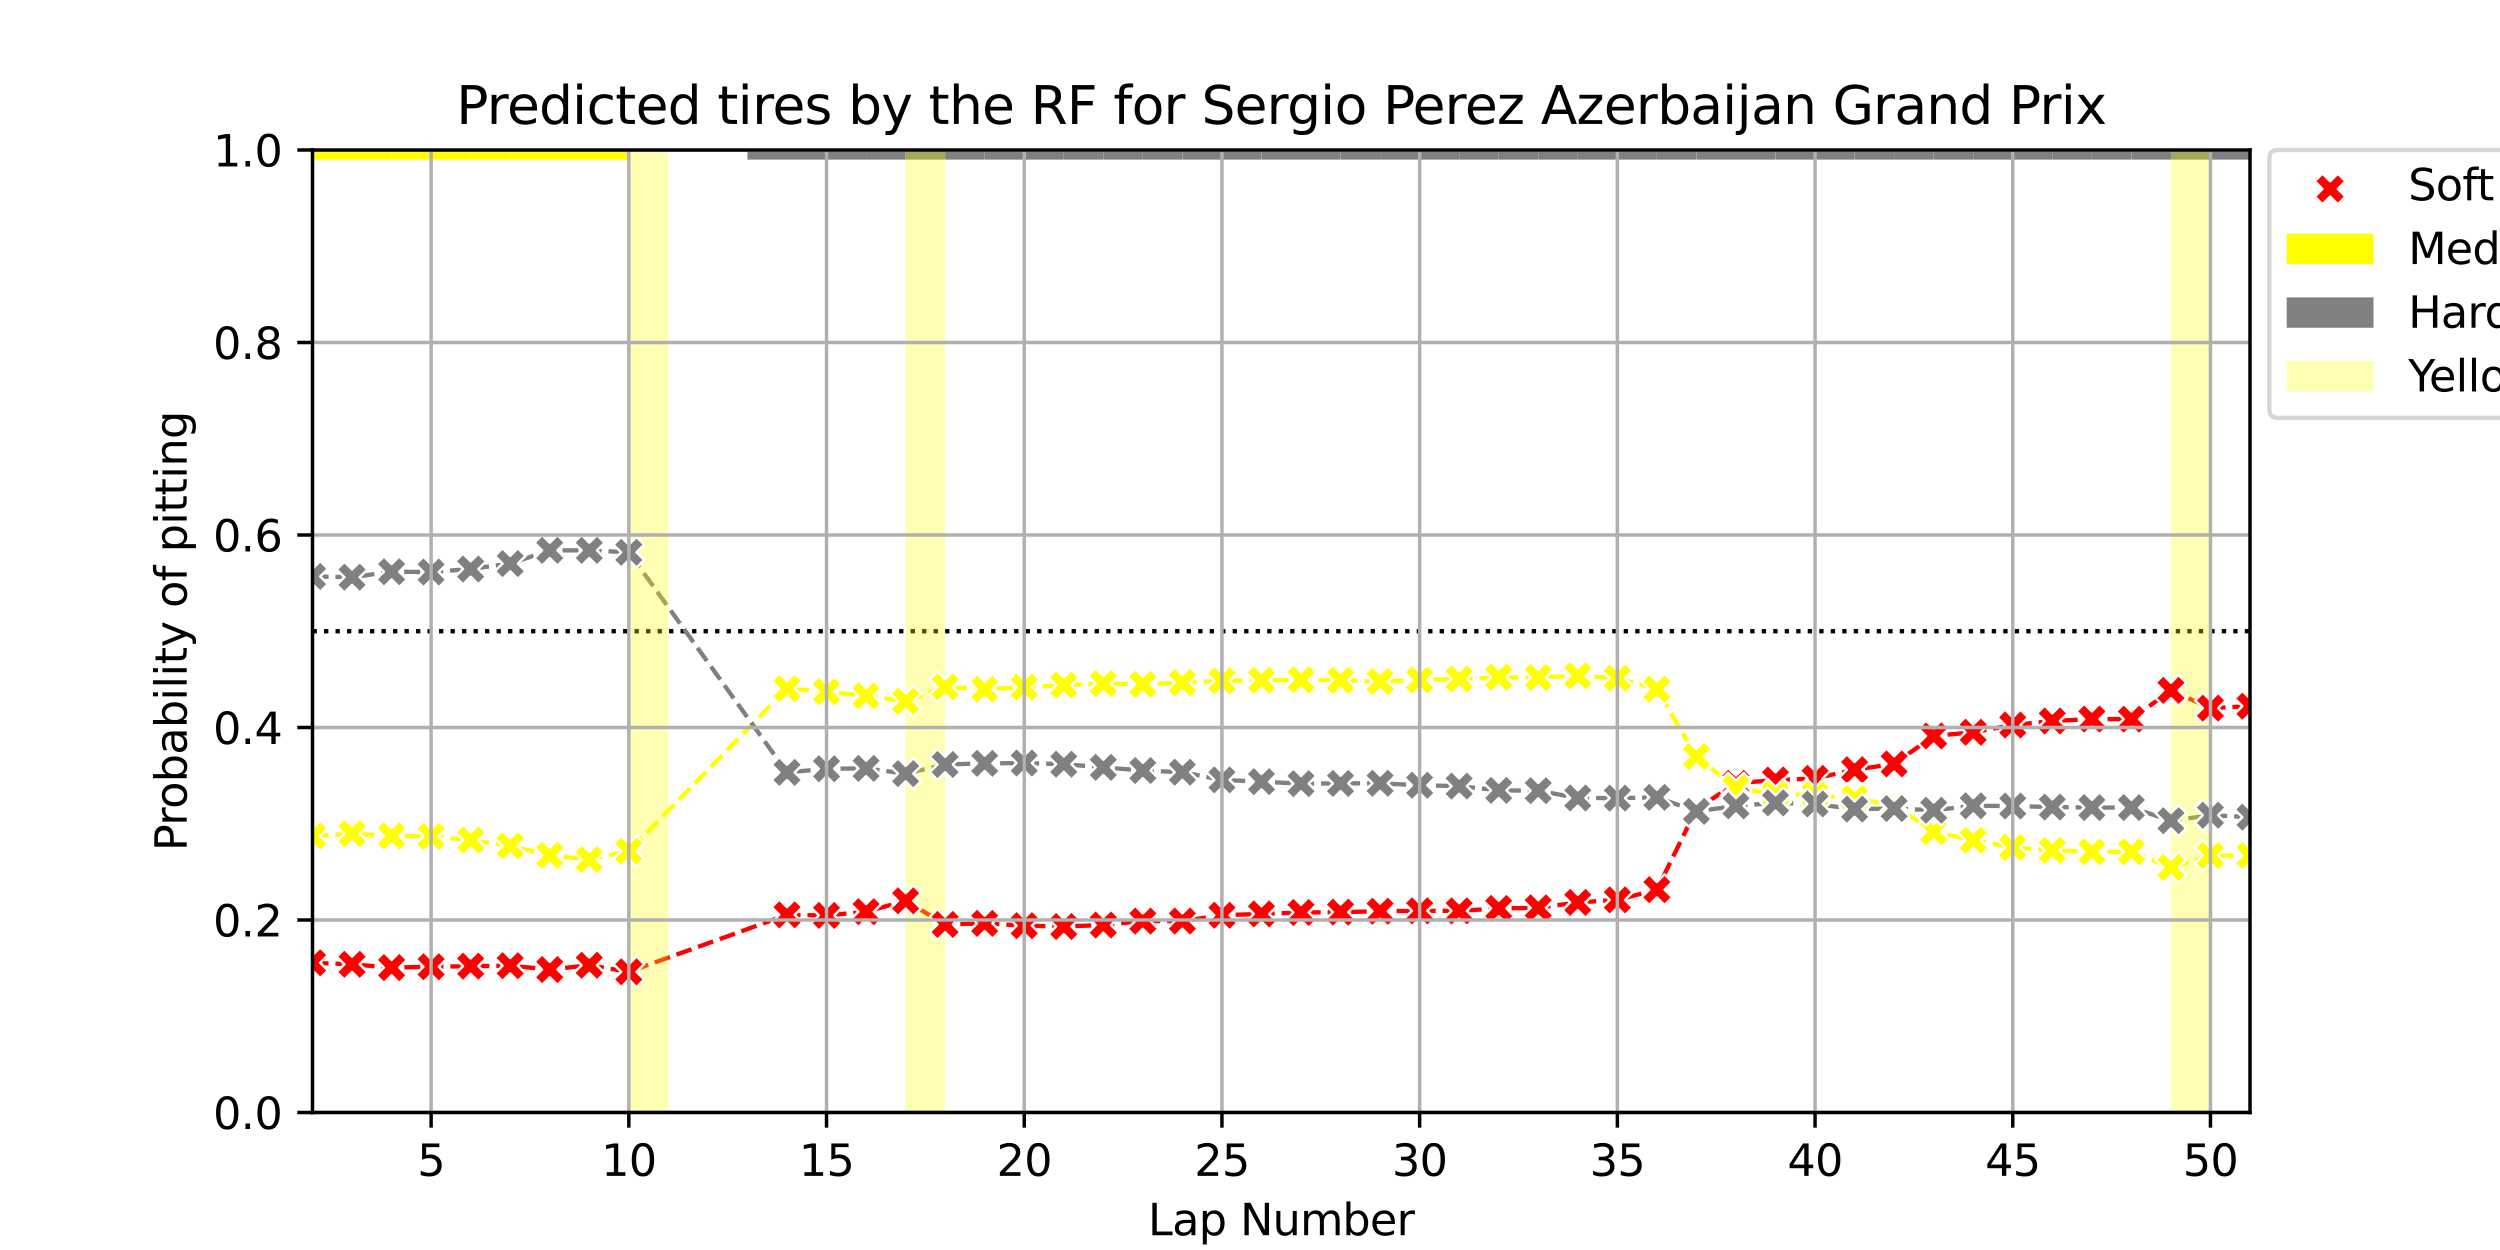 <?xml version="1.0" encoding="utf-8" standalone="no"?>
<!DOCTYPE svg PUBLIC "-//W3C//DTD SVG 1.1//EN"
  "http://www.w3.org/Graphics/SVG/1.1/DTD/svg11.dtd">
<svg xmlns:xlink="http://www.w3.org/1999/xlink" width="576pt" height="288pt" viewBox="0 0 576 288" xmlns="http://www.w3.org/2000/svg" version="1.1">
 <defs>
  <style type="text/css">*{stroke-linejoin: round; stroke-linecap: butt}</style>
 </defs>
 <g id="figure_1">
  <g id="patch_1">
   <path d="M 0 288 
L 576 288 
L 576 0 
L 0 0 
z
" style="fill: #ffffff"/>
  </g>
  <g id="axes_1">
   <g id="patch_2">
    <path d="M 72 256.32 
L 518.4 256.32 
L 518.4 34.56 
L 72 34.56 
z
" style="fill: #ffffff"/>
   </g>
   <g id="patch_3">
    <path d="M 62.89 36.778 
L 62.89 34.56 
L 72 34.56 
L 72 36.778 
z
" clip-path="url(#p15eb8c8051)" style="fill: #ffff00"/>
   </g>
   <g id="patch_4">
    <path d="M 72 36.778 
L 72 34.56 
L 81.11 34.56 
L 81.11 36.778 
z
" clip-path="url(#p15eb8c8051)" style="fill: #ffff00"/>
   </g>
   <g id="patch_5">
    <path d="M 81.11 36.778 
L 81.11 34.56 
L 90.22 34.56 
L 90.22 36.778 
z
" clip-path="url(#p15eb8c8051)" style="fill: #ffff00"/>
   </g>
   <g id="patch_6">
    <path d="M 90.22 36.778 
L 90.22 34.56 
L 99.331 34.56 
L 99.331 36.778 
z
" clip-path="url(#p15eb8c8051)" style="fill: #ffff00"/>
   </g>
   <g id="patch_7">
    <path d="M 99.331 36.778 
L 99.331 34.56 
L 108.441 34.56 
L 108.441 36.778 
z
" clip-path="url(#p15eb8c8051)" style="fill: #ffff00"/>
   </g>
   <g id="patch_8">
    <path d="M 108.441 36.778 
L 108.441 34.56 
L 117.551 34.56 
L 117.551 36.778 
z
" clip-path="url(#p15eb8c8051)" style="fill: #ffff00"/>
   </g>
   <g id="patch_9">
    <path d="M 117.551 36.778 
L 117.551 34.56 
L 126.661 34.56 
L 126.661 36.778 
z
" clip-path="url(#p15eb8c8051)" style="fill: #ffff00"/>
   </g>
   <g id="patch_10">
    <path d="M 126.661 36.778 
L 126.661 34.56 
L 135.771 34.56 
L 135.771 36.778 
z
" clip-path="url(#p15eb8c8051)" style="fill: #ffff00"/>
   </g>
   <g id="patch_11">
    <path d="M 135.771 36.778 
L 135.771 34.56 
L 144.882 34.56 
L 144.882 36.778 
z
" clip-path="url(#p15eb8c8051)" style="fill: #ffff00"/>
   </g>
   <g id="patch_12">
    <path d="M 172.212 36.778 
L 172.212 34.56 
L 181.322 34.56 
L 181.322 36.778 
z
" clip-path="url(#p15eb8c8051)" style="fill: #808080"/>
   </g>
   <g id="patch_13">
    <path d="M 181.322 36.778 
L 181.322 34.56 
L 190.433 34.56 
L 190.433 36.778 
z
" clip-path="url(#p15eb8c8051)" style="fill: #808080"/>
   </g>
   <g id="patch_14">
    <path d="M 190.433 36.778 
L 190.433 34.56 
L 199.543 34.56 
L 199.543 36.778 
z
" clip-path="url(#p15eb8c8051)" style="fill: #808080"/>
   </g>
   <g id="patch_15">
    <path d="M 199.543 36.778 
L 199.543 34.56 
L 208.653 34.56 
L 208.653 36.778 
z
" clip-path="url(#p15eb8c8051)" style="fill: #808080"/>
   </g>
   <g id="patch_16">
    <path d="M 208.653 36.778 
L 208.653 34.56 
L 217.763 34.56 
L 217.763 36.778 
z
" clip-path="url(#p15eb8c8051)" style="fill: #808080"/>
   </g>
   <g id="patch_17">
    <path d="M 217.763 36.778 
L 217.763 34.56 
L 226.873 34.56 
L 226.873 36.778 
z
" clip-path="url(#p15eb8c8051)" style="fill: #808080"/>
   </g>
   <g id="patch_18">
    <path d="M 226.873 36.778 
L 226.873 34.56 
L 235.984 34.56 
L 235.984 36.778 
z
" clip-path="url(#p15eb8c8051)" style="fill: #808080"/>
   </g>
   <g id="patch_19">
    <path d="M 235.984 36.778 
L 235.984 34.56 
L 245.094 34.56 
L 245.094 36.778 
z
" clip-path="url(#p15eb8c8051)" style="fill: #808080"/>
   </g>
   <g id="patch_20">
    <path d="M 245.094 36.778 
L 245.094 34.56 
L 254.204 34.56 
L 254.204 36.778 
z
" clip-path="url(#p15eb8c8051)" style="fill: #808080"/>
   </g>
   <g id="patch_21">
    <path d="M 254.204 36.778 
L 254.204 34.56 
L 263.314 34.56 
L 263.314 36.778 
z
" clip-path="url(#p15eb8c8051)" style="fill: #808080"/>
   </g>
   <g id="patch_22">
    <path d="M 263.314 36.778 
L 263.314 34.56 
L 272.424 34.56 
L 272.424 36.778 
z
" clip-path="url(#p15eb8c8051)" style="fill: #808080"/>
   </g>
   <g id="patch_23">
    <path d="M 272.424 36.778 
L 272.424 34.56 
L 281.535 34.56 
L 281.535 36.778 
z
" clip-path="url(#p15eb8c8051)" style="fill: #808080"/>
   </g>
   <g id="patch_24">
    <path d="M 281.535 36.778 
L 281.535 34.56 
L 290.645 34.56 
L 290.645 36.778 
z
" clip-path="url(#p15eb8c8051)" style="fill: #808080"/>
   </g>
   <g id="patch_25">
    <path d="M 290.645 36.778 
L 290.645 34.56 
L 299.755 34.56 
L 299.755 36.778 
z
" clip-path="url(#p15eb8c8051)" style="fill: #808080"/>
   </g>
   <g id="patch_26">
    <path d="M 299.755 36.778 
L 299.755 34.56 
L 308.865 34.56 
L 308.865 36.778 
z
" clip-path="url(#p15eb8c8051)" style="fill: #808080"/>
   </g>
   <g id="patch_27">
    <path d="M 308.865 36.778 
L 308.865 34.56 
L 317.976 34.56 
L 317.976 36.778 
z
" clip-path="url(#p15eb8c8051)" style="fill: #808080"/>
   </g>
   <g id="patch_28">
    <path d="M 317.976 36.778 
L 317.976 34.56 
L 327.086 34.56 
L 327.086 36.778 
z
" clip-path="url(#p15eb8c8051)" style="fill: #808080"/>
   </g>
   <g id="patch_29">
    <path d="M 327.086 36.778 
L 327.086 34.56 
L 336.196 34.56 
L 336.196 36.778 
z
" clip-path="url(#p15eb8c8051)" style="fill: #808080"/>
   </g>
   <g id="patch_30">
    <path d="M 336.196 36.778 
L 336.196 34.56 
L 345.306 34.56 
L 345.306 36.778 
z
" clip-path="url(#p15eb8c8051)" style="fill: #808080"/>
   </g>
   <g id="patch_31">
    <path d="M 345.306 36.778 
L 345.306 34.56 
L 354.416 34.56 
L 354.416 36.778 
z
" clip-path="url(#p15eb8c8051)" style="fill: #808080"/>
   </g>
   <g id="patch_32">
    <path d="M 354.416 36.778 
L 354.416 34.56 
L 363.527 34.56 
L 363.527 36.778 
z
" clip-path="url(#p15eb8c8051)" style="fill: #808080"/>
   </g>
   <g id="patch_33">
    <path d="M 363.527 36.778 
L 363.527 34.56 
L 372.637 34.56 
L 372.637 36.778 
z
" clip-path="url(#p15eb8c8051)" style="fill: #808080"/>
   </g>
   <g id="patch_34">
    <path d="M 372.637 36.778 
L 372.637 34.56 
L 381.747 34.56 
L 381.747 36.778 
z
" clip-path="url(#p15eb8c8051)" style="fill: #808080"/>
   </g>
   <g id="patch_35">
    <path d="M 381.747 36.778 
L 381.747 34.56 
L 390.857 34.56 
L 390.857 36.778 
z
" clip-path="url(#p15eb8c8051)" style="fill: #808080"/>
   </g>
   <g id="patch_36">
    <path d="M 390.857 36.778 
L 390.857 34.56 
L 399.967 34.56 
L 399.967 36.778 
z
" clip-path="url(#p15eb8c8051)" style="fill: #808080"/>
   </g>
   <g id="patch_37">
    <path d="M 399.967 36.778 
L 399.967 34.56 
L 409.078 34.56 
L 409.078 36.778 
z
" clip-path="url(#p15eb8c8051)" style="fill: #808080"/>
   </g>
   <g id="patch_38">
    <path d="M 409.078 36.778 
L 409.078 34.56 
L 418.188 34.56 
L 418.188 36.778 
z
" clip-path="url(#p15eb8c8051)" style="fill: #808080"/>
   </g>
   <g id="patch_39">
    <path d="M 418.188 36.778 
L 418.188 34.56 
L 427.298 34.56 
L 427.298 36.778 
z
" clip-path="url(#p15eb8c8051)" style="fill: #808080"/>
   </g>
   <g id="patch_40">
    <path d="M 427.298 36.778 
L 427.298 34.56 
L 436.408 34.56 
L 436.408 36.778 
z
" clip-path="url(#p15eb8c8051)" style="fill: #808080"/>
   </g>
   <g id="patch_41">
    <path d="M 436.408 36.778 
L 436.408 34.56 
L 445.518 34.56 
L 445.518 36.778 
z
" clip-path="url(#p15eb8c8051)" style="fill: #808080"/>
   </g>
   <g id="patch_42">
    <path d="M 445.518 36.778 
L 445.518 34.56 
L 454.629 34.56 
L 454.629 36.778 
z
" clip-path="url(#p15eb8c8051)" style="fill: #808080"/>
   </g>
   <g id="patch_43">
    <path d="M 454.629 36.778 
L 454.629 34.56 
L 463.739 34.56 
L 463.739 36.778 
z
" clip-path="url(#p15eb8c8051)" style="fill: #808080"/>
   </g>
   <g id="patch_44">
    <path d="M 463.739 36.778 
L 463.739 34.56 
L 472.849 34.56 
L 472.849 36.778 
z
" clip-path="url(#p15eb8c8051)" style="fill: #808080"/>
   </g>
   <g id="patch_45">
    <path d="M 472.849 36.778 
L 472.849 34.56 
L 481.959 34.56 
L 481.959 36.778 
z
" clip-path="url(#p15eb8c8051)" style="fill: #808080"/>
   </g>
   <g id="patch_46">
    <path d="M 481.959 36.778 
L 481.959 34.56 
L 491.069 34.56 
L 491.069 36.778 
z
" clip-path="url(#p15eb8c8051)" style="fill: #808080"/>
   </g>
   <g id="patch_47">
    <path d="M 491.069 36.778 
L 491.069 34.56 
L 500.18 34.56 
L 500.18 36.778 
z
" clip-path="url(#p15eb8c8051)" style="fill: #808080"/>
   </g>
   <g id="patch_48">
    <path d="M 500.18 36.778 
L 500.18 34.56 
L 509.29 34.56 
L 509.29 36.778 
z
" clip-path="url(#p15eb8c8051)" style="fill: #808080"/>
   </g>
   <g id="patch_49">
    <path d="M 509.29 36.778 
L 509.29 34.56 
L 518.4 34.56 
L 518.4 36.778 
z
" clip-path="url(#p15eb8c8051)" style="fill: #808080"/>
   </g>
   <g id="LineCollection_1">
    <path d="M 72 145.44 
L 518.4 145.44 
" clip-path="url(#p15eb8c8051)" style="fill: none; stroke-dasharray: 1,1.65; stroke-dashoffset: 0; stroke: #000000"/>
   </g>
   <g id="line2d_1">
    <path d="M 72 221.831 
L 81.11 222.177 
L 90.22 222.935 
L 99.331 222.746 
L 108.441 222.603 
L 117.551 222.501 
L 126.661 223.381 
L 135.771 222.392 
L 144.882 223.909 
L 181.322 210.78 
L 190.433 210.914 
L 199.543 210.057 
L 208.653 207.554 
L 217.763 212.992 
L 226.873 212.743 
L 235.984 213.275 
L 245.094 213.47 
L 254.204 213.129 
L 263.314 212.228 
L 272.424 212.208 
L 281.535 210.869 
L 290.645 210.571 
L 299.755 210.244 
L 308.865 210.163 
L 317.976 209.947 
L 327.086 209.851 
L 336.196 209.862 
L 345.306 209.306 
L 354.416 209.161 
L 363.527 207.919 
L 372.637 207.325 
L 381.747 204.984 
L 390.857 186.43 
L 399.967 180.471 
L 409.078 179.705 
L 418.188 179.342 
L 427.298 177.34 
L 436.408 176.007 
L 445.518 169.567 
L 454.629 168.71 
L 463.739 167.049 
L 472.849 166.122 
L 481.959 165.672 
L 491.069 165.693 
L 500.18 159.068 
L 509.29 163.155 
L 518.4 162.711 
" clip-path="url(#p15eb8c8051)" style="fill: none; stroke-dasharray: 3.7,1.6; stroke-dashoffset: 0; stroke: #ff0000"/>
   </g>
   <g id="line2d_2">
    <path d="M 72 192.602 
L 81.11 192.089 
L 90.22 192.585 
L 99.331 192.708 
L 108.441 193.556 
L 117.551 194.901 
L 126.661 197.067 
L 135.771 198.054 
L 144.882 196.117 
L 181.322 158.668 
L 190.433 159.379 
L 199.543 160.312 
L 208.653 161.587 
L 217.763 158.281 
L 226.873 158.799 
L 235.984 158.337 
L 245.094 157.879 
L 254.204 157.492 
L 263.314 157.666 
L 272.424 157.294 
L 281.535 156.866 
L 290.645 156.756 
L 299.755 156.633 
L 308.865 156.762 
L 317.976 157.011 
L 327.086 156.657 
L 336.196 156.448 
L 345.306 156.02 
L 354.416 156.096 
L 363.527 155.689 
L 372.637 156.254 
L 381.747 158.781 
L 390.857 174.32 
L 399.967 181.588 
L 409.078 183.028 
L 418.188 183.161 
L 427.298 183.991 
L 436.408 185.485 
L 445.518 191.628 
L 454.629 193.597 
L 463.739 195.232 
L 472.849 195.928 
L 481.959 196.266 
L 491.069 196.247 
L 500.18 199.855 
L 509.29 197.103 
L 518.4 197.103 
" clip-path="url(#p15eb8c8051)" style="fill: none; stroke-dasharray: 3.7,1.6; stroke-dashoffset: 0; stroke: #ffff00"/>
   </g>
   <g id="line2d_3">
    <path d="M 72 132.817 
L 81.11 132.985 
L 90.22 131.731 
L 99.331 131.796 
L 108.441 131.092 
L 117.551 129.851 
L 126.661 126.806 
L 135.771 126.806 
L 144.882 127.249 
L 181.322 177.961 
L 190.433 177.117 
L 199.543 177.04 
L 208.653 178.242 
L 217.763 176.14 
L 226.873 175.874 
L 235.984 175.805 
L 245.094 176.069 
L 254.204 176.798 
L 263.314 177.526 
L 272.424 177.918 
L 281.535 179.686 
L 290.645 180.099 
L 299.755 180.55 
L 308.865 180.502 
L 317.976 180.469 
L 327.086 180.92 
L 336.196 181.119 
L 345.306 182.105 
L 354.416 182.175 
L 363.527 183.855 
L 372.637 183.886 
L 381.747 183.715 
L 390.857 186.943 
L 399.967 185.671 
L 409.078 184.995 
L 418.188 185.232 
L 427.298 186.428 
L 436.408 186.293 
L 445.518 186.671 
L 454.629 185.657 
L 463.739 185.709 
L 472.849 185.949 
L 481.959 186.066 
L 491.069 186.065 
L 500.18 189.091 
L 509.29 187.827 
L 518.4 188.271 
" clip-path="url(#p15eb8c8051)" style="fill: none; stroke-dasharray: 3.7,1.6; stroke-dashoffset: 0; stroke: #808080"/>
   </g>
   <g id="patch_50">
    <path d="M 144.882 256.32 
L 144.882 34.56 
L 153.992 34.56 
L 153.992 256.32 
z
" clip-path="url(#p15eb8c8051)" style="fill: #ffff00; opacity: 0.3"/>
   </g>
   <g id="patch_51">
    <path d="M 208.653 256.32 
L 208.653 34.56 
L 217.763 34.56 
L 217.763 256.32 
z
" clip-path="url(#p15eb8c8051)" style="fill: #ffff00; opacity: 0.3"/>
   </g>
   <g id="patch_52">
    <path d="M 500.18 256.32 
L 500.18 34.56 
L 509.29 34.56 
L 509.29 256.32 
z
" clip-path="url(#p15eb8c8051)" style="fill: #ffff00; opacity: 0.3"/>
   </g>
   <g id="PathCollection_1">
    <defs>
     <path id="m7057280685" d="M -1.768 3.536 
L 0 1.768 
L 1.768 3.536 
L 3.536 1.768 
L 1.768 0 
L 3.536 -1.768 
L 1.768 -3.536 
L 0 -1.768 
L -1.768 -3.536 
L -3.536 -1.768 
L -1.768 0 
L -3.536 1.768 
z
" style="stroke: #ffffff; stroke-width: 0.566"/>
    </defs>
    <g clip-path="url(#p15eb8c8051)">
     <use xlink:href="#m7057280685" x="72" y="221.831" style="fill: #ff0000; stroke: #ffffff; stroke-width: 0.566"/>
     <use xlink:href="#m7057280685" x="81.11" y="222.177" style="fill: #ff0000; stroke: #ffffff; stroke-width: 0.566"/>
     <use xlink:href="#m7057280685" x="90.22" y="222.935" style="fill: #ff0000; stroke: #ffffff; stroke-width: 0.566"/>
     <use xlink:href="#m7057280685" x="99.331" y="222.746" style="fill: #ff0000; stroke: #ffffff; stroke-width: 0.566"/>
     <use xlink:href="#m7057280685" x="108.441" y="222.603" style="fill: #ff0000; stroke: #ffffff; stroke-width: 0.566"/>
     <use xlink:href="#m7057280685" x="117.551" y="222.501" style="fill: #ff0000; stroke: #ffffff; stroke-width: 0.566"/>
     <use xlink:href="#m7057280685" x="126.661" y="223.381" style="fill: #ff0000; stroke: #ffffff; stroke-width: 0.566"/>
     <use xlink:href="#m7057280685" x="135.771" y="222.392" style="fill: #ff0000; stroke: #ffffff; stroke-width: 0.566"/>
     <use xlink:href="#m7057280685" x="144.882" y="223.909" style="fill: #ff0000; stroke: #ffffff; stroke-width: 0.566"/>
     <use xlink:href="#m7057280685" x="181.322" y="210.78" style="fill: #ff0000; stroke: #ffffff; stroke-width: 0.566"/>
     <use xlink:href="#m7057280685" x="190.433" y="210.914" style="fill: #ff0000; stroke: #ffffff; stroke-width: 0.566"/>
     <use xlink:href="#m7057280685" x="199.543" y="210.057" style="fill: #ff0000; stroke: #ffffff; stroke-width: 0.566"/>
     <use xlink:href="#m7057280685" x="208.653" y="207.554" style="fill: #ff0000; stroke: #ffffff; stroke-width: 0.566"/>
     <use xlink:href="#m7057280685" x="217.763" y="212.992" style="fill: #ff0000; stroke: #ffffff; stroke-width: 0.566"/>
     <use xlink:href="#m7057280685" x="226.873" y="212.743" style="fill: #ff0000; stroke: #ffffff; stroke-width: 0.566"/>
     <use xlink:href="#m7057280685" x="235.984" y="213.275" style="fill: #ff0000; stroke: #ffffff; stroke-width: 0.566"/>
     <use xlink:href="#m7057280685" x="245.094" y="213.47" style="fill: #ff0000; stroke: #ffffff; stroke-width: 0.566"/>
     <use xlink:href="#m7057280685" x="254.204" y="213.129" style="fill: #ff0000; stroke: #ffffff; stroke-width: 0.566"/>
     <use xlink:href="#m7057280685" x="263.314" y="212.228" style="fill: #ff0000; stroke: #ffffff; stroke-width: 0.566"/>
     <use xlink:href="#m7057280685" x="272.424" y="212.208" style="fill: #ff0000; stroke: #ffffff; stroke-width: 0.566"/>
     <use xlink:href="#m7057280685" x="281.535" y="210.869" style="fill: #ff0000; stroke: #ffffff; stroke-width: 0.566"/>
     <use xlink:href="#m7057280685" x="290.645" y="210.571" style="fill: #ff0000; stroke: #ffffff; stroke-width: 0.566"/>
     <use xlink:href="#m7057280685" x="299.755" y="210.244" style="fill: #ff0000; stroke: #ffffff; stroke-width: 0.566"/>
     <use xlink:href="#m7057280685" x="308.865" y="210.163" style="fill: #ff0000; stroke: #ffffff; stroke-width: 0.566"/>
     <use xlink:href="#m7057280685" x="317.976" y="209.947" style="fill: #ff0000; stroke: #ffffff; stroke-width: 0.566"/>
     <use xlink:href="#m7057280685" x="327.086" y="209.851" style="fill: #ff0000; stroke: #ffffff; stroke-width: 0.566"/>
     <use xlink:href="#m7057280685" x="336.196" y="209.862" style="fill: #ff0000; stroke: #ffffff; stroke-width: 0.566"/>
     <use xlink:href="#m7057280685" x="345.306" y="209.306" style="fill: #ff0000; stroke: #ffffff; stroke-width: 0.566"/>
     <use xlink:href="#m7057280685" x="354.416" y="209.161" style="fill: #ff0000; stroke: #ffffff; stroke-width: 0.566"/>
     <use xlink:href="#m7057280685" x="363.527" y="207.919" style="fill: #ff0000; stroke: #ffffff; stroke-width: 0.566"/>
     <use xlink:href="#m7057280685" x="372.637" y="207.325" style="fill: #ff0000; stroke: #ffffff; stroke-width: 0.566"/>
     <use xlink:href="#m7057280685" x="381.747" y="204.984" style="fill: #ff0000; stroke: #ffffff; stroke-width: 0.566"/>
     <use xlink:href="#m7057280685" x="390.857" y="186.43" style="fill: #ff0000; stroke: #ffffff; stroke-width: 0.566"/>
     <use xlink:href="#m7057280685" x="399.967" y="180.471" style="fill: #ff0000; stroke: #ffffff; stroke-width: 0.566"/>
     <use xlink:href="#m7057280685" x="409.078" y="179.705" style="fill: #ff0000; stroke: #ffffff; stroke-width: 0.566"/>
     <use xlink:href="#m7057280685" x="418.188" y="179.342" style="fill: #ff0000; stroke: #ffffff; stroke-width: 0.566"/>
     <use xlink:href="#m7057280685" x="427.298" y="177.34" style="fill: #ff0000; stroke: #ffffff; stroke-width: 0.566"/>
     <use xlink:href="#m7057280685" x="436.408" y="176.007" style="fill: #ff0000; stroke: #ffffff; stroke-width: 0.566"/>
     <use xlink:href="#m7057280685" x="445.518" y="169.567" style="fill: #ff0000; stroke: #ffffff; stroke-width: 0.566"/>
     <use xlink:href="#m7057280685" x="454.629" y="168.71" style="fill: #ff0000; stroke: #ffffff; stroke-width: 0.566"/>
     <use xlink:href="#m7057280685" x="463.739" y="167.049" style="fill: #ff0000; stroke: #ffffff; stroke-width: 0.566"/>
     <use xlink:href="#m7057280685" x="472.849" y="166.122" style="fill: #ff0000; stroke: #ffffff; stroke-width: 0.566"/>
     <use xlink:href="#m7057280685" x="481.959" y="165.672" style="fill: #ff0000; stroke: #ffffff; stroke-width: 0.566"/>
     <use xlink:href="#m7057280685" x="491.069" y="165.693" style="fill: #ff0000; stroke: #ffffff; stroke-width: 0.566"/>
     <use xlink:href="#m7057280685" x="500.18" y="159.068" style="fill: #ff0000; stroke: #ffffff; stroke-width: 0.566"/>
     <use xlink:href="#m7057280685" x="509.29" y="163.155" style="fill: #ff0000; stroke: #ffffff; stroke-width: 0.566"/>
     <use xlink:href="#m7057280685" x="518.4" y="162.711" style="fill: #ff0000; stroke: #ffffff; stroke-width: 0.566"/>
    </g>
   </g>
   <g id="PolyCollection_1"/>
   <g id="PathCollection_2">
    <defs>
     <path id="mcb0a306bc6" d="M -1.768 3.536 
L 0 1.768 
L 1.768 3.536 
L 3.536 1.768 
L 1.768 0 
L 3.536 -1.768 
L 1.768 -3.536 
L 0 -1.768 
L -1.768 -3.536 
L -3.536 -1.768 
L -1.768 0 
L -3.536 1.768 
z
" style="stroke: #ffffff; stroke-width: 0.566"/>
    </defs>
    <g clip-path="url(#p15eb8c8051)">
     <use xlink:href="#mcb0a306bc6" x="72" y="192.602" style="fill: #ffff00; stroke: #ffffff; stroke-width: 0.566"/>
     <use xlink:href="#mcb0a306bc6" x="81.11" y="192.089" style="fill: #ffff00; stroke: #ffffff; stroke-width: 0.566"/>
     <use xlink:href="#mcb0a306bc6" x="90.22" y="192.585" style="fill: #ffff00; stroke: #ffffff; stroke-width: 0.566"/>
     <use xlink:href="#mcb0a306bc6" x="99.331" y="192.708" style="fill: #ffff00; stroke: #ffffff; stroke-width: 0.566"/>
     <use xlink:href="#mcb0a306bc6" x="108.441" y="193.556" style="fill: #ffff00; stroke: #ffffff; stroke-width: 0.566"/>
     <use xlink:href="#mcb0a306bc6" x="117.551" y="194.901" style="fill: #ffff00; stroke: #ffffff; stroke-width: 0.566"/>
     <use xlink:href="#mcb0a306bc6" x="126.661" y="197.067" style="fill: #ffff00; stroke: #ffffff; stroke-width: 0.566"/>
     <use xlink:href="#mcb0a306bc6" x="135.771" y="198.054" style="fill: #ffff00; stroke: #ffffff; stroke-width: 0.566"/>
     <use xlink:href="#mcb0a306bc6" x="144.882" y="196.117" style="fill: #ffff00; stroke: #ffffff; stroke-width: 0.566"/>
     <use xlink:href="#mcb0a306bc6" x="181.322" y="158.668" style="fill: #ffff00; stroke: #ffffff; stroke-width: 0.566"/>
     <use xlink:href="#mcb0a306bc6" x="190.433" y="159.379" style="fill: #ffff00; stroke: #ffffff; stroke-width: 0.566"/>
     <use xlink:href="#mcb0a306bc6" x="199.543" y="160.312" style="fill: #ffff00; stroke: #ffffff; stroke-width: 0.566"/>
     <use xlink:href="#mcb0a306bc6" x="208.653" y="161.587" style="fill: #ffff00; stroke: #ffffff; stroke-width: 0.566"/>
     <use xlink:href="#mcb0a306bc6" x="217.763" y="158.281" style="fill: #ffff00; stroke: #ffffff; stroke-width: 0.566"/>
     <use xlink:href="#mcb0a306bc6" x="226.873" y="158.799" style="fill: #ffff00; stroke: #ffffff; stroke-width: 0.566"/>
     <use xlink:href="#mcb0a306bc6" x="235.984" y="158.337" style="fill: #ffff00; stroke: #ffffff; stroke-width: 0.566"/>
     <use xlink:href="#mcb0a306bc6" x="245.094" y="157.879" style="fill: #ffff00; stroke: #ffffff; stroke-width: 0.566"/>
     <use xlink:href="#mcb0a306bc6" x="254.204" y="157.492" style="fill: #ffff00; stroke: #ffffff; stroke-width: 0.566"/>
     <use xlink:href="#mcb0a306bc6" x="263.314" y="157.666" style="fill: #ffff00; stroke: #ffffff; stroke-width: 0.566"/>
     <use xlink:href="#mcb0a306bc6" x="272.424" y="157.294" style="fill: #ffff00; stroke: #ffffff; stroke-width: 0.566"/>
     <use xlink:href="#mcb0a306bc6" x="281.535" y="156.866" style="fill: #ffff00; stroke: #ffffff; stroke-width: 0.566"/>
     <use xlink:href="#mcb0a306bc6" x="290.645" y="156.756" style="fill: #ffff00; stroke: #ffffff; stroke-width: 0.566"/>
     <use xlink:href="#mcb0a306bc6" x="299.755" y="156.633" style="fill: #ffff00; stroke: #ffffff; stroke-width: 0.566"/>
     <use xlink:href="#mcb0a306bc6" x="308.865" y="156.762" style="fill: #ffff00; stroke: #ffffff; stroke-width: 0.566"/>
     <use xlink:href="#mcb0a306bc6" x="317.976" y="157.011" style="fill: #ffff00; stroke: #ffffff; stroke-width: 0.566"/>
     <use xlink:href="#mcb0a306bc6" x="327.086" y="156.657" style="fill: #ffff00; stroke: #ffffff; stroke-width: 0.566"/>
     <use xlink:href="#mcb0a306bc6" x="336.196" y="156.448" style="fill: #ffff00; stroke: #ffffff; stroke-width: 0.566"/>
     <use xlink:href="#mcb0a306bc6" x="345.306" y="156.02" style="fill: #ffff00; stroke: #ffffff; stroke-width: 0.566"/>
     <use xlink:href="#mcb0a306bc6" x="354.416" y="156.096" style="fill: #ffff00; stroke: #ffffff; stroke-width: 0.566"/>
     <use xlink:href="#mcb0a306bc6" x="363.527" y="155.689" style="fill: #ffff00; stroke: #ffffff; stroke-width: 0.566"/>
     <use xlink:href="#mcb0a306bc6" x="372.637" y="156.254" style="fill: #ffff00; stroke: #ffffff; stroke-width: 0.566"/>
     <use xlink:href="#mcb0a306bc6" x="381.747" y="158.781" style="fill: #ffff00; stroke: #ffffff; stroke-width: 0.566"/>
     <use xlink:href="#mcb0a306bc6" x="390.857" y="174.32" style="fill: #ffff00; stroke: #ffffff; stroke-width: 0.566"/>
     <use xlink:href="#mcb0a306bc6" x="399.967" y="181.588" style="fill: #ffff00; stroke: #ffffff; stroke-width: 0.566"/>
     <use xlink:href="#mcb0a306bc6" x="409.078" y="183.028" style="fill: #ffff00; stroke: #ffffff; stroke-width: 0.566"/>
     <use xlink:href="#mcb0a306bc6" x="418.188" y="183.161" style="fill: #ffff00; stroke: #ffffff; stroke-width: 0.566"/>
     <use xlink:href="#mcb0a306bc6" x="427.298" y="183.991" style="fill: #ffff00; stroke: #ffffff; stroke-width: 0.566"/>
     <use xlink:href="#mcb0a306bc6" x="436.408" y="185.485" style="fill: #ffff00; stroke: #ffffff; stroke-width: 0.566"/>
     <use xlink:href="#mcb0a306bc6" x="445.518" y="191.628" style="fill: #ffff00; stroke: #ffffff; stroke-width: 0.566"/>
     <use xlink:href="#mcb0a306bc6" x="454.629" y="193.597" style="fill: #ffff00; stroke: #ffffff; stroke-width: 0.566"/>
     <use xlink:href="#mcb0a306bc6" x="463.739" y="195.232" style="fill: #ffff00; stroke: #ffffff; stroke-width: 0.566"/>
     <use xlink:href="#mcb0a306bc6" x="472.849" y="195.928" style="fill: #ffff00; stroke: #ffffff; stroke-width: 0.566"/>
     <use xlink:href="#mcb0a306bc6" x="481.959" y="196.266" style="fill: #ffff00; stroke: #ffffff; stroke-width: 0.566"/>
     <use xlink:href="#mcb0a306bc6" x="491.069" y="196.247" style="fill: #ffff00; stroke: #ffffff; stroke-width: 0.566"/>
     <use xlink:href="#mcb0a306bc6" x="500.18" y="199.855" style="fill: #ffff00; stroke: #ffffff; stroke-width: 0.566"/>
     <use xlink:href="#mcb0a306bc6" x="509.29" y="197.103" style="fill: #ffff00; stroke: #ffffff; stroke-width: 0.566"/>
     <use xlink:href="#mcb0a306bc6" x="518.4" y="197.103" style="fill: #ffff00; stroke: #ffffff; stroke-width: 0.566"/>
    </g>
   </g>
   <g id="PolyCollection_2"/>
   <g id="PathCollection_3">
    <defs>
     <path id="m09795b5650" d="M -1.768 3.536 
L 0 1.768 
L 1.768 3.536 
L 3.536 1.768 
L 1.768 0 
L 3.536 -1.768 
L 1.768 -3.536 
L 0 -1.768 
L -1.768 -3.536 
L -3.536 -1.768 
L -1.768 0 
L -3.536 1.768 
z
" style="stroke: #ffffff; stroke-width: 0.566"/>
    </defs>
    <g clip-path="url(#p15eb8c8051)">
     <use xlink:href="#m09795b5650" x="72" y="132.817" style="fill: #808080; stroke: #ffffff; stroke-width: 0.566"/>
     <use xlink:href="#m09795b5650" x="81.11" y="132.985" style="fill: #808080; stroke: #ffffff; stroke-width: 0.566"/>
     <use xlink:href="#m09795b5650" x="90.22" y="131.731" style="fill: #808080; stroke: #ffffff; stroke-width: 0.566"/>
     <use xlink:href="#m09795b5650" x="99.331" y="131.796" style="fill: #808080; stroke: #ffffff; stroke-width: 0.566"/>
     <use xlink:href="#m09795b5650" x="108.441" y="131.092" style="fill: #808080; stroke: #ffffff; stroke-width: 0.566"/>
     <use xlink:href="#m09795b5650" x="117.551" y="129.851" style="fill: #808080; stroke: #ffffff; stroke-width: 0.566"/>
     <use xlink:href="#m09795b5650" x="126.661" y="126.806" style="fill: #808080; stroke: #ffffff; stroke-width: 0.566"/>
     <use xlink:href="#m09795b5650" x="135.771" y="126.806" style="fill: #808080; stroke: #ffffff; stroke-width: 0.566"/>
     <use xlink:href="#m09795b5650" x="144.882" y="127.249" style="fill: #808080; stroke: #ffffff; stroke-width: 0.566"/>
     <use xlink:href="#m09795b5650" x="181.322" y="177.961" style="fill: #808080; stroke: #ffffff; stroke-width: 0.566"/>
     <use xlink:href="#m09795b5650" x="190.433" y="177.117" style="fill: #808080; stroke: #ffffff; stroke-width: 0.566"/>
     <use xlink:href="#m09795b5650" x="199.543" y="177.04" style="fill: #808080; stroke: #ffffff; stroke-width: 0.566"/>
     <use xlink:href="#m09795b5650" x="208.653" y="178.242" style="fill: #808080; stroke: #ffffff; stroke-width: 0.566"/>
     <use xlink:href="#m09795b5650" x="217.763" y="176.14" style="fill: #808080; stroke: #ffffff; stroke-width: 0.566"/>
     <use xlink:href="#m09795b5650" x="226.873" y="175.874" style="fill: #808080; stroke: #ffffff; stroke-width: 0.566"/>
     <use xlink:href="#m09795b5650" x="235.984" y="175.805" style="fill: #808080; stroke: #ffffff; stroke-width: 0.566"/>
     <use xlink:href="#m09795b5650" x="245.094" y="176.069" style="fill: #808080; stroke: #ffffff; stroke-width: 0.566"/>
     <use xlink:href="#m09795b5650" x="254.204" y="176.798" style="fill: #808080; stroke: #ffffff; stroke-width: 0.566"/>
     <use xlink:href="#m09795b5650" x="263.314" y="177.526" style="fill: #808080; stroke: #ffffff; stroke-width: 0.566"/>
     <use xlink:href="#m09795b5650" x="272.424" y="177.918" style="fill: #808080; stroke: #ffffff; stroke-width: 0.566"/>
     <use xlink:href="#m09795b5650" x="281.535" y="179.686" style="fill: #808080; stroke: #ffffff; stroke-width: 0.566"/>
     <use xlink:href="#m09795b5650" x="290.645" y="180.099" style="fill: #808080; stroke: #ffffff; stroke-width: 0.566"/>
     <use xlink:href="#m09795b5650" x="299.755" y="180.55" style="fill: #808080; stroke: #ffffff; stroke-width: 0.566"/>
     <use xlink:href="#m09795b5650" x="308.865" y="180.502" style="fill: #808080; stroke: #ffffff; stroke-width: 0.566"/>
     <use xlink:href="#m09795b5650" x="317.976" y="180.469" style="fill: #808080; stroke: #ffffff; stroke-width: 0.566"/>
     <use xlink:href="#m09795b5650" x="327.086" y="180.92" style="fill: #808080; stroke: #ffffff; stroke-width: 0.566"/>
     <use xlink:href="#m09795b5650" x="336.196" y="181.119" style="fill: #808080; stroke: #ffffff; stroke-width: 0.566"/>
     <use xlink:href="#m09795b5650" x="345.306" y="182.105" style="fill: #808080; stroke: #ffffff; stroke-width: 0.566"/>
     <use xlink:href="#m09795b5650" x="354.416" y="182.175" style="fill: #808080; stroke: #ffffff; stroke-width: 0.566"/>
     <use xlink:href="#m09795b5650" x="363.527" y="183.855" style="fill: #808080; stroke: #ffffff; stroke-width: 0.566"/>
     <use xlink:href="#m09795b5650" x="372.637" y="183.886" style="fill: #808080; stroke: #ffffff; stroke-width: 0.566"/>
     <use xlink:href="#m09795b5650" x="381.747" y="183.715" style="fill: #808080; stroke: #ffffff; stroke-width: 0.566"/>
     <use xlink:href="#m09795b5650" x="390.857" y="186.943" style="fill: #808080; stroke: #ffffff; stroke-width: 0.566"/>
     <use xlink:href="#m09795b5650" x="399.967" y="185.671" style="fill: #808080; stroke: #ffffff; stroke-width: 0.566"/>
     <use xlink:href="#m09795b5650" x="409.078" y="184.995" style="fill: #808080; stroke: #ffffff; stroke-width: 0.566"/>
     <use xlink:href="#m09795b5650" x="418.188" y="185.232" style="fill: #808080; stroke: #ffffff; stroke-width: 0.566"/>
     <use xlink:href="#m09795b5650" x="427.298" y="186.428" style="fill: #808080; stroke: #ffffff; stroke-width: 0.566"/>
     <use xlink:href="#m09795b5650" x="436.408" y="186.293" style="fill: #808080; stroke: #ffffff; stroke-width: 0.566"/>
     <use xlink:href="#m09795b5650" x="445.518" y="186.671" style="fill: #808080; stroke: #ffffff; stroke-width: 0.566"/>
     <use xlink:href="#m09795b5650" x="454.629" y="185.657" style="fill: #808080; stroke: #ffffff; stroke-width: 0.566"/>
     <use xlink:href="#m09795b5650" x="463.739" y="185.709" style="fill: #808080; stroke: #ffffff; stroke-width: 0.566"/>
     <use xlink:href="#m09795b5650" x="472.849" y="185.949" style="fill: #808080; stroke: #ffffff; stroke-width: 0.566"/>
     <use xlink:href="#m09795b5650" x="481.959" y="186.066" style="fill: #808080; stroke: #ffffff; stroke-width: 0.566"/>
     <use xlink:href="#m09795b5650" x="491.069" y="186.065" style="fill: #808080; stroke: #ffffff; stroke-width: 0.566"/>
     <use xlink:href="#m09795b5650" x="500.18" y="189.091" style="fill: #808080; stroke: #ffffff; stroke-width: 0.566"/>
     <use xlink:href="#m09795b5650" x="509.29" y="187.827" style="fill: #808080; stroke: #ffffff; stroke-width: 0.566"/>
     <use xlink:href="#m09795b5650" x="518.4" y="188.271" style="fill: #808080; stroke: #ffffff; stroke-width: 0.566"/>
    </g>
   </g>
   <g id="PolyCollection_3"/>
   <g id="matplotlib.axis_1">
    <g id="xtick_1">
     <g id="line2d_4">
      <path d="M 99.331 256.32 
L 99.331 34.56 
" clip-path="url(#p15eb8c8051)" style="fill: none; stroke: #b0b0b0; stroke-width: 0.8; stroke-linecap: square"/>
     </g>
     <g id="line2d_5">
      <defs>
       <path id="mf1debc2f51" d="M 0 0 
L 0 3.5 
" style="stroke: #000000; stroke-width: 0.8"/>
      </defs>
      <g>
       <use xlink:href="#mf1debc2f51" x="99.331" y="256.32" style="stroke: #000000; stroke-width: 0.8"/>
      </g>
     </g>
     <g id="text_1">
      <!-- 5 -->
      <g transform="translate(96.149 270.918) scale(0.1 -0.1)">
       <defs>
        <path id="DejaVuSans-35" d="M 691 4666 
L 3169 4666 
L 3169 4134 
L 1269 4134 
L 1269 2991 
Q 1406 3038 1543 3061 
Q 1681 3084 1819 3084 
Q 2600 3084 3056 2656 
Q 3513 2228 3513 1497 
Q 3513 744 3044 326 
Q 2575 -91 1722 -91 
Q 1428 -91 1123 -41 
Q 819 9 494 109 
L 494 744 
Q 775 591 1075 516 
Q 1375 441 1709 441 
Q 2250 441 2565 725 
Q 2881 1009 2881 1497 
Q 2881 1984 2565 2268 
Q 2250 2553 1709 2553 
Q 1456 2553 1204 2497 
Q 953 2441 691 2322 
L 691 4666 
z
" transform="scale(0.016)"/>
       </defs>
       <use xlink:href="#DejaVuSans-35"/>
      </g>
     </g>
    </g>
    <g id="xtick_2">
     <g id="line2d_6">
      <path d="M 144.882 256.32 
L 144.882 34.56 
" clip-path="url(#p15eb8c8051)" style="fill: none; stroke: #b0b0b0; stroke-width: 0.8; stroke-linecap: square"/>
     </g>
     <g id="line2d_7">
      <g>
       <use xlink:href="#mf1debc2f51" x="144.882" y="256.32" style="stroke: #000000; stroke-width: 0.8"/>
      </g>
     </g>
     <g id="text_2">
      <!-- 10 -->
      <g transform="translate(138.519 270.918) scale(0.1 -0.1)">
       <defs>
        <path id="DejaVuSans-31" d="M 794 531 
L 1825 531 
L 1825 4091 
L 703 3866 
L 703 4441 
L 1819 4666 
L 2450 4666 
L 2450 531 
L 3481 531 
L 3481 0 
L 794 0 
L 794 531 
z
" transform="scale(0.016)"/>
        <path id="DejaVuSans-30" d="M 2034 4250 
Q 1547 4250 1301 3770 
Q 1056 3291 1056 2328 
Q 1056 1369 1301 889 
Q 1547 409 2034 409 
Q 2525 409 2770 889 
Q 3016 1369 3016 2328 
Q 3016 3291 2770 3770 
Q 2525 4250 2034 4250 
z
M 2034 4750 
Q 2819 4750 3233 4129 
Q 3647 3509 3647 2328 
Q 3647 1150 3233 529 
Q 2819 -91 2034 -91 
Q 1250 -91 836 529 
Q 422 1150 422 2328 
Q 422 3509 836 4129 
Q 1250 4750 2034 4750 
z
" transform="scale(0.016)"/>
       </defs>
       <use xlink:href="#DejaVuSans-31"/>
       <use xlink:href="#DejaVuSans-30" x="63.623"/>
      </g>
     </g>
    </g>
    <g id="xtick_3">
     <g id="line2d_8">
      <path d="M 190.433 256.32 
L 190.433 34.56 
" clip-path="url(#p15eb8c8051)" style="fill: none; stroke: #b0b0b0; stroke-width: 0.8; stroke-linecap: square"/>
     </g>
     <g id="line2d_9">
      <g>
       <use xlink:href="#mf1debc2f51" x="190.433" y="256.32" style="stroke: #000000; stroke-width: 0.8"/>
      </g>
     </g>
     <g id="text_3">
      <!-- 15 -->
      <g transform="translate(184.07 270.918) scale(0.1 -0.1)">
       <use xlink:href="#DejaVuSans-31"/>
       <use xlink:href="#DejaVuSans-35" x="63.623"/>
      </g>
     </g>
    </g>
    <g id="xtick_4">
     <g id="line2d_10">
      <path d="M 235.984 256.32 
L 235.984 34.56 
" clip-path="url(#p15eb8c8051)" style="fill: none; stroke: #b0b0b0; stroke-width: 0.8; stroke-linecap: square"/>
     </g>
     <g id="line2d_11">
      <g>
       <use xlink:href="#mf1debc2f51" x="235.984" y="256.32" style="stroke: #000000; stroke-width: 0.8"/>
      </g>
     </g>
     <g id="text_4">
      <!-- 20 -->
      <g transform="translate(229.621 270.918) scale(0.1 -0.1)">
       <defs>
        <path id="DejaVuSans-32" d="M 1228 531 
L 3431 531 
L 3431 0 
L 469 0 
L 469 531 
Q 828 903 1448 1529 
Q 2069 2156 2228 2338 
Q 2531 2678 2651 2914 
Q 2772 3150 2772 3378 
Q 2772 3750 2511 3984 
Q 2250 4219 1831 4219 
Q 1534 4219 1204 4116 
Q 875 4013 500 3803 
L 500 4441 
Q 881 4594 1212 4672 
Q 1544 4750 1819 4750 
Q 2544 4750 2975 4387 
Q 3406 4025 3406 3419 
Q 3406 3131 3298 2873 
Q 3191 2616 2906 2266 
Q 2828 2175 2409 1742 
Q 1991 1309 1228 531 
z
" transform="scale(0.016)"/>
       </defs>
       <use xlink:href="#DejaVuSans-32"/>
       <use xlink:href="#DejaVuSans-30" x="63.623"/>
      </g>
     </g>
    </g>
    <g id="xtick_5">
     <g id="line2d_12">
      <path d="M 281.535 256.32 
L 281.535 34.56 
" clip-path="url(#p15eb8c8051)" style="fill: none; stroke: #b0b0b0; stroke-width: 0.8; stroke-linecap: square"/>
     </g>
     <g id="line2d_13">
      <g>
       <use xlink:href="#mf1debc2f51" x="281.535" y="256.32" style="stroke: #000000; stroke-width: 0.8"/>
      </g>
     </g>
     <g id="text_5">
      <!-- 25 -->
      <g transform="translate(275.172 270.918) scale(0.1 -0.1)">
       <use xlink:href="#DejaVuSans-32"/>
       <use xlink:href="#DejaVuSans-35" x="63.623"/>
      </g>
     </g>
    </g>
    <g id="xtick_6">
     <g id="line2d_14">
      <path d="M 327.086 256.32 
L 327.086 34.56 
" clip-path="url(#p15eb8c8051)" style="fill: none; stroke: #b0b0b0; stroke-width: 0.8; stroke-linecap: square"/>
     </g>
     <g id="line2d_15">
      <g>
       <use xlink:href="#mf1debc2f51" x="327.086" y="256.32" style="stroke: #000000; stroke-width: 0.8"/>
      </g>
     </g>
     <g id="text_6">
      <!-- 30 -->
      <g transform="translate(320.723 270.918) scale(0.1 -0.1)">
       <defs>
        <path id="DejaVuSans-33" d="M 2597 2516 
Q 3050 2419 3304 2112 
Q 3559 1806 3559 1356 
Q 3559 666 3084 287 
Q 2609 -91 1734 -91 
Q 1441 -91 1130 -33 
Q 819 25 488 141 
L 488 750 
Q 750 597 1062 519 
Q 1375 441 1716 441 
Q 2309 441 2620 675 
Q 2931 909 2931 1356 
Q 2931 1769 2642 2001 
Q 2353 2234 1838 2234 
L 1294 2234 
L 1294 2753 
L 1863 2753 
Q 2328 2753 2575 2939 
Q 2822 3125 2822 3475 
Q 2822 3834 2567 4026 
Q 2313 4219 1838 4219 
Q 1578 4219 1281 4162 
Q 984 4106 628 3988 
L 628 4550 
Q 988 4650 1302 4700 
Q 1616 4750 1894 4750 
Q 2613 4750 3031 4423 
Q 3450 4097 3450 3541 
Q 3450 3153 3228 2886 
Q 3006 2619 2597 2516 
z
" transform="scale(0.016)"/>
       </defs>
       <use xlink:href="#DejaVuSans-33"/>
       <use xlink:href="#DejaVuSans-30" x="63.623"/>
      </g>
     </g>
    </g>
    <g id="xtick_7">
     <g id="line2d_16">
      <path d="M 372.637 256.32 
L 372.637 34.56 
" clip-path="url(#p15eb8c8051)" style="fill: none; stroke: #b0b0b0; stroke-width: 0.8; stroke-linecap: square"/>
     </g>
     <g id="line2d_17">
      <g>
       <use xlink:href="#mf1debc2f51" x="372.637" y="256.32" style="stroke: #000000; stroke-width: 0.8"/>
      </g>
     </g>
     <g id="text_7">
      <!-- 35 -->
      <g transform="translate(366.274 270.918) scale(0.1 -0.1)">
       <use xlink:href="#DejaVuSans-33"/>
       <use xlink:href="#DejaVuSans-35" x="63.623"/>
      </g>
     </g>
    </g>
    <g id="xtick_8">
     <g id="line2d_18">
      <path d="M 418.188 256.32 
L 418.188 34.56 
" clip-path="url(#p15eb8c8051)" style="fill: none; stroke: #b0b0b0; stroke-width: 0.8; stroke-linecap: square"/>
     </g>
     <g id="line2d_19">
      <g>
       <use xlink:href="#mf1debc2f51" x="418.188" y="256.32" style="stroke: #000000; stroke-width: 0.8"/>
      </g>
     </g>
     <g id="text_8">
      <!-- 40 -->
      <g transform="translate(411.825 270.918) scale(0.1 -0.1)">
       <defs>
        <path id="DejaVuSans-34" d="M 2419 4116 
L 825 1625 
L 2419 1625 
L 2419 4116 
z
M 2253 4666 
L 3047 4666 
L 3047 1625 
L 3713 1625 
L 3713 1100 
L 3047 1100 
L 3047 0 
L 2419 0 
L 2419 1100 
L 313 1100 
L 313 1709 
L 2253 4666 
z
" transform="scale(0.016)"/>
       </defs>
       <use xlink:href="#DejaVuSans-34"/>
       <use xlink:href="#DejaVuSans-30" x="63.623"/>
      </g>
     </g>
    </g>
    <g id="xtick_9">
     <g id="line2d_20">
      <path d="M 463.739 256.32 
L 463.739 34.56 
" clip-path="url(#p15eb8c8051)" style="fill: none; stroke: #b0b0b0; stroke-width: 0.8; stroke-linecap: square"/>
     </g>
     <g id="line2d_21">
      <g>
       <use xlink:href="#mf1debc2f51" x="463.739" y="256.32" style="stroke: #000000; stroke-width: 0.8"/>
      </g>
     </g>
     <g id="text_9">
      <!-- 45 -->
      <g transform="translate(457.376 270.918) scale(0.1 -0.1)">
       <use xlink:href="#DejaVuSans-34"/>
       <use xlink:href="#DejaVuSans-35" x="63.623"/>
      </g>
     </g>
    </g>
    <g id="xtick_10">
     <g id="line2d_22">
      <path d="M 509.29 256.32 
L 509.29 34.56 
" clip-path="url(#p15eb8c8051)" style="fill: none; stroke: #b0b0b0; stroke-width: 0.8; stroke-linecap: square"/>
     </g>
     <g id="line2d_23">
      <g>
       <use xlink:href="#mf1debc2f51" x="509.29" y="256.32" style="stroke: #000000; stroke-width: 0.8"/>
      </g>
     </g>
     <g id="text_10">
      <!-- 50 -->
      <g transform="translate(502.927 270.918) scale(0.1 -0.1)">
       <use xlink:href="#DejaVuSans-35"/>
       <use xlink:href="#DejaVuSans-30" x="63.623"/>
      </g>
     </g>
    </g>
    <g id="text_11">
     <!-- Lap Number -->
     <g transform="translate(264.501 284.597) scale(0.1 -0.1)">
      <defs>
       <path id="DejaVuSans-4c" d="M 628 4666 
L 1259 4666 
L 1259 531 
L 3531 531 
L 3531 0 
L 628 0 
L 628 4666 
z
" transform="scale(0.016)"/>
       <path id="DejaVuSans-61" d="M 2194 1759 
Q 1497 1759 1228 1600 
Q 959 1441 959 1056 
Q 959 750 1161 570 
Q 1363 391 1709 391 
Q 2188 391 2477 730 
Q 2766 1069 2766 1631 
L 2766 1759 
L 2194 1759 
z
M 3341 1997 
L 3341 0 
L 2766 0 
L 2766 531 
Q 2569 213 2275 61 
Q 1981 -91 1556 -91 
Q 1019 -91 701 211 
Q 384 513 384 1019 
Q 384 1609 779 1909 
Q 1175 2209 1959 2209 
L 2766 2209 
L 2766 2266 
Q 2766 2663 2505 2880 
Q 2244 3097 1772 3097 
Q 1472 3097 1187 3025 
Q 903 2953 641 2809 
L 641 3341 
Q 956 3463 1253 3523 
Q 1550 3584 1831 3584 
Q 2591 3584 2966 3190 
Q 3341 2797 3341 1997 
z
" transform="scale(0.016)"/>
       <path id="DejaVuSans-70" d="M 1159 525 
L 1159 -1331 
L 581 -1331 
L 581 3500 
L 1159 3500 
L 1159 2969 
Q 1341 3281 1617 3432 
Q 1894 3584 2278 3584 
Q 2916 3584 3314 3078 
Q 3713 2572 3713 1747 
Q 3713 922 3314 415 
Q 2916 -91 2278 -91 
Q 1894 -91 1617 61 
Q 1341 213 1159 525 
z
M 3116 1747 
Q 3116 2381 2855 2742 
Q 2594 3103 2138 3103 
Q 1681 3103 1420 2742 
Q 1159 2381 1159 1747 
Q 1159 1113 1420 752 
Q 1681 391 2138 391 
Q 2594 391 2855 752 
Q 3116 1113 3116 1747 
z
" transform="scale(0.016)"/>
       <path id="DejaVuSans-20" transform="scale(0.016)"/>
       <path id="DejaVuSans-4e" d="M 628 4666 
L 1478 4666 
L 3547 763 
L 3547 4666 
L 4159 4666 
L 4159 0 
L 3309 0 
L 1241 3903 
L 1241 0 
L 628 0 
L 628 4666 
z
" transform="scale(0.016)"/>
       <path id="DejaVuSans-75" d="M 544 1381 
L 544 3500 
L 1119 3500 
L 1119 1403 
Q 1119 906 1312 657 
Q 1506 409 1894 409 
Q 2359 409 2629 706 
Q 2900 1003 2900 1516 
L 2900 3500 
L 3475 3500 
L 3475 0 
L 2900 0 
L 2900 538 
Q 2691 219 2414 64 
Q 2138 -91 1772 -91 
Q 1169 -91 856 284 
Q 544 659 544 1381 
z
M 1991 3584 
L 1991 3584 
z
" transform="scale(0.016)"/>
       <path id="DejaVuSans-6d" d="M 3328 2828 
Q 3544 3216 3844 3400 
Q 4144 3584 4550 3584 
Q 5097 3584 5394 3201 
Q 5691 2819 5691 2113 
L 5691 0 
L 5113 0 
L 5113 2094 
Q 5113 2597 4934 2840 
Q 4756 3084 4391 3084 
Q 3944 3084 3684 2787 
Q 3425 2491 3425 1978 
L 3425 0 
L 2847 0 
L 2847 2094 
Q 2847 2600 2669 2842 
Q 2491 3084 2119 3084 
Q 1678 3084 1418 2786 
Q 1159 2488 1159 1978 
L 1159 0 
L 581 0 
L 581 3500 
L 1159 3500 
L 1159 2956 
Q 1356 3278 1631 3431 
Q 1906 3584 2284 3584 
Q 2666 3584 2933 3390 
Q 3200 3197 3328 2828 
z
" transform="scale(0.016)"/>
       <path id="DejaVuSans-62" d="M 3116 1747 
Q 3116 2381 2855 2742 
Q 2594 3103 2138 3103 
Q 1681 3103 1420 2742 
Q 1159 2381 1159 1747 
Q 1159 1113 1420 752 
Q 1681 391 2138 391 
Q 2594 391 2855 752 
Q 3116 1113 3116 1747 
z
M 1159 2969 
Q 1341 3281 1617 3432 
Q 1894 3584 2278 3584 
Q 2916 3584 3314 3078 
Q 3713 2572 3713 1747 
Q 3713 922 3314 415 
Q 2916 -91 2278 -91 
Q 1894 -91 1617 61 
Q 1341 213 1159 525 
L 1159 0 
L 581 0 
L 581 4863 
L 1159 4863 
L 1159 2969 
z
" transform="scale(0.016)"/>
       <path id="DejaVuSans-65" d="M 3597 1894 
L 3597 1613 
L 953 1613 
Q 991 1019 1311 708 
Q 1631 397 2203 397 
Q 2534 397 2845 478 
Q 3156 559 3463 722 
L 3463 178 
Q 3153 47 2828 -22 
Q 2503 -91 2169 -91 
Q 1331 -91 842 396 
Q 353 884 353 1716 
Q 353 2575 817 3079 
Q 1281 3584 2069 3584 
Q 2775 3584 3186 3129 
Q 3597 2675 3597 1894 
z
M 3022 2063 
Q 3016 2534 2758 2815 
Q 2500 3097 2075 3097 
Q 1594 3097 1305 2825 
Q 1016 2553 972 2059 
L 3022 2063 
z
" transform="scale(0.016)"/>
       <path id="DejaVuSans-72" d="M 2631 2963 
Q 2534 3019 2420 3045 
Q 2306 3072 2169 3072 
Q 1681 3072 1420 2755 
Q 1159 2438 1159 1844 
L 1159 0 
L 581 0 
L 581 3500 
L 1159 3500 
L 1159 2956 
Q 1341 3275 1631 3429 
Q 1922 3584 2338 3584 
Q 2397 3584 2469 3576 
Q 2541 3569 2628 3553 
L 2631 2963 
z
" transform="scale(0.016)"/>
      </defs>
      <use xlink:href="#DejaVuSans-4c"/>
      <use xlink:href="#DejaVuSans-61" x="55.713"/>
      <use xlink:href="#DejaVuSans-70" x="116.992"/>
      <use xlink:href="#DejaVuSans-20" x="180.469"/>
      <use xlink:href="#DejaVuSans-4e" x="212.256"/>
      <use xlink:href="#DejaVuSans-75" x="287.061"/>
      <use xlink:href="#DejaVuSans-6d" x="350.439"/>
      <use xlink:href="#DejaVuSans-62" x="447.852"/>
      <use xlink:href="#DejaVuSans-65" x="511.328"/>
      <use xlink:href="#DejaVuSans-72" x="572.852"/>
     </g>
    </g>
   </g>
   <g id="matplotlib.axis_2">
    <g id="ytick_1">
     <g id="line2d_24">
      <path d="M 72 256.32 
L 518.4 256.32 
" clip-path="url(#p15eb8c8051)" style="fill: none; stroke: #b0b0b0; stroke-width: 0.8; stroke-linecap: square"/>
     </g>
     <g id="line2d_25">
      <defs>
       <path id="m583781d9fa" d="M 0 0 
L -3.5 0 
" style="stroke: #000000; stroke-width: 0.8"/>
      </defs>
      <g>
       <use xlink:href="#m583781d9fa" x="72" y="256.32" style="stroke: #000000; stroke-width: 0.8"/>
      </g>
     </g>
     <g id="text_12">
      <!-- 0.0 -->
      <g transform="translate(49.097 260.119) scale(0.1 -0.1)">
       <defs>
        <path id="DejaVuSans-2e" d="M 684 794 
L 1344 794 
L 1344 0 
L 684 0 
L 684 794 
z
" transform="scale(0.016)"/>
       </defs>
       <use xlink:href="#DejaVuSans-30"/>
       <use xlink:href="#DejaVuSans-2e" x="63.623"/>
       <use xlink:href="#DejaVuSans-30" x="95.41"/>
      </g>
     </g>
    </g>
    <g id="ytick_2">
     <g id="line2d_26">
      <path d="M 72 211.968 
L 518.4 211.968 
" clip-path="url(#p15eb8c8051)" style="fill: none; stroke: #b0b0b0; stroke-width: 0.8; stroke-linecap: square"/>
     </g>
     <g id="line2d_27">
      <g>
       <use xlink:href="#m583781d9fa" x="72" y="211.968" style="stroke: #000000; stroke-width: 0.8"/>
      </g>
     </g>
     <g id="text_13">
      <!-- 0.2 -->
      <g transform="translate(49.097 215.767) scale(0.1 -0.1)">
       <use xlink:href="#DejaVuSans-30"/>
       <use xlink:href="#DejaVuSans-2e" x="63.623"/>
       <use xlink:href="#DejaVuSans-32" x="95.41"/>
      </g>
     </g>
    </g>
    <g id="ytick_3">
     <g id="line2d_28">
      <path d="M 72 167.616 
L 518.4 167.616 
" clip-path="url(#p15eb8c8051)" style="fill: none; stroke: #b0b0b0; stroke-width: 0.8; stroke-linecap: square"/>
     </g>
     <g id="line2d_29">
      <g>
       <use xlink:href="#m583781d9fa" x="72" y="167.616" style="stroke: #000000; stroke-width: 0.8"/>
      </g>
     </g>
     <g id="text_14">
      <!-- 0.4 -->
      <g transform="translate(49.097 171.415) scale(0.1 -0.1)">
       <use xlink:href="#DejaVuSans-30"/>
       <use xlink:href="#DejaVuSans-2e" x="63.623"/>
       <use xlink:href="#DejaVuSans-34" x="95.41"/>
      </g>
     </g>
    </g>
    <g id="ytick_4">
     <g id="line2d_30">
      <path d="M 72 123.264 
L 518.4 123.264 
" clip-path="url(#p15eb8c8051)" style="fill: none; stroke: #b0b0b0; stroke-width: 0.8; stroke-linecap: square"/>
     </g>
     <g id="line2d_31">
      <g>
       <use xlink:href="#m583781d9fa" x="72" y="123.264" style="stroke: #000000; stroke-width: 0.8"/>
      </g>
     </g>
     <g id="text_15">
      <!-- 0.6 -->
      <g transform="translate(49.097 127.063) scale(0.1 -0.1)">
       <defs>
        <path id="DejaVuSans-36" d="M 2113 2584 
Q 1688 2584 1439 2293 
Q 1191 2003 1191 1497 
Q 1191 994 1439 701 
Q 1688 409 2113 409 
Q 2538 409 2786 701 
Q 3034 994 3034 1497 
Q 3034 2003 2786 2293 
Q 2538 2584 2113 2584 
z
M 3366 4563 
L 3366 3988 
Q 3128 4100 2886 4159 
Q 2644 4219 2406 4219 
Q 1781 4219 1451 3797 
Q 1122 3375 1075 2522 
Q 1259 2794 1537 2939 
Q 1816 3084 2150 3084 
Q 2853 3084 3261 2657 
Q 3669 2231 3669 1497 
Q 3669 778 3244 343 
Q 2819 -91 2113 -91 
Q 1303 -91 875 529 
Q 447 1150 447 2328 
Q 447 3434 972 4092 
Q 1497 4750 2381 4750 
Q 2619 4750 2861 4703 
Q 3103 4656 3366 4563 
z
" transform="scale(0.016)"/>
       </defs>
       <use xlink:href="#DejaVuSans-30"/>
       <use xlink:href="#DejaVuSans-2e" x="63.623"/>
       <use xlink:href="#DejaVuSans-36" x="95.41"/>
      </g>
     </g>
    </g>
    <g id="ytick_5">
     <g id="line2d_32">
      <path d="M 72 78.912 
L 518.4 78.912 
" clip-path="url(#p15eb8c8051)" style="fill: none; stroke: #b0b0b0; stroke-width: 0.8; stroke-linecap: square"/>
     </g>
     <g id="line2d_33">
      <g>
       <use xlink:href="#m583781d9fa" x="72" y="78.912" style="stroke: #000000; stroke-width: 0.8"/>
      </g>
     </g>
     <g id="text_16">
      <!-- 0.8 -->
      <g transform="translate(49.097 82.711) scale(0.1 -0.1)">
       <defs>
        <path id="DejaVuSans-38" d="M 2034 2216 
Q 1584 2216 1326 1975 
Q 1069 1734 1069 1313 
Q 1069 891 1326 650 
Q 1584 409 2034 409 
Q 2484 409 2743 651 
Q 3003 894 3003 1313 
Q 3003 1734 2745 1975 
Q 2488 2216 2034 2216 
z
M 1403 2484 
Q 997 2584 770 2862 
Q 544 3141 544 3541 
Q 544 4100 942 4425 
Q 1341 4750 2034 4750 
Q 2731 4750 3128 4425 
Q 3525 4100 3525 3541 
Q 3525 3141 3298 2862 
Q 3072 2584 2669 2484 
Q 3125 2378 3379 2068 
Q 3634 1759 3634 1313 
Q 3634 634 3220 271 
Q 2806 -91 2034 -91 
Q 1263 -91 848 271 
Q 434 634 434 1313 
Q 434 1759 690 2068 
Q 947 2378 1403 2484 
z
M 1172 3481 
Q 1172 3119 1398 2916 
Q 1625 2713 2034 2713 
Q 2441 2713 2670 2916 
Q 2900 3119 2900 3481 
Q 2900 3844 2670 4047 
Q 2441 4250 2034 4250 
Q 1625 4250 1398 4047 
Q 1172 3844 1172 3481 
z
" transform="scale(0.016)"/>
       </defs>
       <use xlink:href="#DejaVuSans-30"/>
       <use xlink:href="#DejaVuSans-2e" x="63.623"/>
       <use xlink:href="#DejaVuSans-38" x="95.41"/>
      </g>
     </g>
    </g>
    <g id="ytick_6">
     <g id="line2d_34">
      <path d="M 72 34.56 
L 518.4 34.56 
" clip-path="url(#p15eb8c8051)" style="fill: none; stroke: #b0b0b0; stroke-width: 0.8; stroke-linecap: square"/>
     </g>
     <g id="line2d_35">
      <g>
       <use xlink:href="#m583781d9fa" x="72" y="34.56" style="stroke: #000000; stroke-width: 0.8"/>
      </g>
     </g>
     <g id="text_17">
      <!-- 1.0 -->
      <g transform="translate(49.097 38.359) scale(0.1 -0.1)">
       <use xlink:href="#DejaVuSans-31"/>
       <use xlink:href="#DejaVuSans-2e" x="63.623"/>
       <use xlink:href="#DejaVuSans-30" x="95.41"/>
      </g>
     </g>
    </g>
    <g id="text_18">
     <!-- Probability of pitting -->
     <g transform="translate(43.017 196.082) rotate(-90) scale(0.1 -0.1)">
      <defs>
       <path id="DejaVuSans-50" d="M 1259 4147 
L 1259 2394 
L 2053 2394 
Q 2494 2394 2734 2622 
Q 2975 2850 2975 3272 
Q 2975 3691 2734 3919 
Q 2494 4147 2053 4147 
L 1259 4147 
z
M 628 4666 
L 2053 4666 
Q 2838 4666 3239 4311 
Q 3641 3956 3641 3272 
Q 3641 2581 3239 2228 
Q 2838 1875 2053 1875 
L 1259 1875 
L 1259 0 
L 628 0 
L 628 4666 
z
" transform="scale(0.016)"/>
       <path id="DejaVuSans-6f" d="M 1959 3097 
Q 1497 3097 1228 2736 
Q 959 2375 959 1747 
Q 959 1119 1226 758 
Q 1494 397 1959 397 
Q 2419 397 2687 759 
Q 2956 1122 2956 1747 
Q 2956 2369 2687 2733 
Q 2419 3097 1959 3097 
z
M 1959 3584 
Q 2709 3584 3137 3096 
Q 3566 2609 3566 1747 
Q 3566 888 3137 398 
Q 2709 -91 1959 -91 
Q 1206 -91 779 398 
Q 353 888 353 1747 
Q 353 2609 779 3096 
Q 1206 3584 1959 3584 
z
" transform="scale(0.016)"/>
       <path id="DejaVuSans-69" d="M 603 3500 
L 1178 3500 
L 1178 0 
L 603 0 
L 603 3500 
z
M 603 4863 
L 1178 4863 
L 1178 4134 
L 603 4134 
L 603 4863 
z
" transform="scale(0.016)"/>
       <path id="DejaVuSans-6c" d="M 603 4863 
L 1178 4863 
L 1178 0 
L 603 0 
L 603 4863 
z
" transform="scale(0.016)"/>
       <path id="DejaVuSans-74" d="M 1172 4494 
L 1172 3500 
L 2356 3500 
L 2356 3053 
L 1172 3053 
L 1172 1153 
Q 1172 725 1289 603 
Q 1406 481 1766 481 
L 2356 481 
L 2356 0 
L 1766 0 
Q 1100 0 847 248 
Q 594 497 594 1153 
L 594 3053 
L 172 3053 
L 172 3500 
L 594 3500 
L 594 4494 
L 1172 4494 
z
" transform="scale(0.016)"/>
       <path id="DejaVuSans-79" d="M 2059 -325 
Q 1816 -950 1584 -1140 
Q 1353 -1331 966 -1331 
L 506 -1331 
L 506 -850 
L 844 -850 
Q 1081 -850 1212 -737 
Q 1344 -625 1503 -206 
L 1606 56 
L 191 3500 
L 800 3500 
L 1894 763 
L 2988 3500 
L 3597 3500 
L 2059 -325 
z
" transform="scale(0.016)"/>
       <path id="DejaVuSans-66" d="M 2375 4863 
L 2375 4384 
L 1825 4384 
Q 1516 4384 1395 4259 
Q 1275 4134 1275 3809 
L 1275 3500 
L 2222 3500 
L 2222 3053 
L 1275 3053 
L 1275 0 
L 697 0 
L 697 3053 
L 147 3053 
L 147 3500 
L 697 3500 
L 697 3744 
Q 697 4328 969 4595 
Q 1241 4863 1831 4863 
L 2375 4863 
z
" transform="scale(0.016)"/>
       <path id="DejaVuSans-6e" d="M 3513 2113 
L 3513 0 
L 2938 0 
L 2938 2094 
Q 2938 2591 2744 2837 
Q 2550 3084 2163 3084 
Q 1697 3084 1428 2787 
Q 1159 2491 1159 1978 
L 1159 0 
L 581 0 
L 581 3500 
L 1159 3500 
L 1159 2956 
Q 1366 3272 1645 3428 
Q 1925 3584 2291 3584 
Q 2894 3584 3203 3211 
Q 3513 2838 3513 2113 
z
" transform="scale(0.016)"/>
       <path id="DejaVuSans-67" d="M 2906 1791 
Q 2906 2416 2648 2759 
Q 2391 3103 1925 3103 
Q 1463 3103 1205 2759 
Q 947 2416 947 1791 
Q 947 1169 1205 825 
Q 1463 481 1925 481 
Q 2391 481 2648 825 
Q 2906 1169 2906 1791 
z
M 3481 434 
Q 3481 -459 3084 -895 
Q 2688 -1331 1869 -1331 
Q 1566 -1331 1297 -1286 
Q 1028 -1241 775 -1147 
L 775 -588 
Q 1028 -725 1275 -790 
Q 1522 -856 1778 -856 
Q 2344 -856 2625 -561 
Q 2906 -266 2906 331 
L 2906 616 
Q 2728 306 2450 153 
Q 2172 0 1784 0 
Q 1141 0 747 490 
Q 353 981 353 1791 
Q 353 2603 747 3093 
Q 1141 3584 1784 3584 
Q 2172 3584 2450 3431 
Q 2728 3278 2906 2969 
L 2906 3500 
L 3481 3500 
L 3481 434 
z
" transform="scale(0.016)"/>
      </defs>
      <use xlink:href="#DejaVuSans-50"/>
      <use xlink:href="#DejaVuSans-72" x="58.553"/>
      <use xlink:href="#DejaVuSans-6f" x="97.416"/>
      <use xlink:href="#DejaVuSans-62" x="158.598"/>
      <use xlink:href="#DejaVuSans-61" x="222.074"/>
      <use xlink:href="#DejaVuSans-62" x="283.354"/>
      <use xlink:href="#DejaVuSans-69" x="346.83"/>
      <use xlink:href="#DejaVuSans-6c" x="374.613"/>
      <use xlink:href="#DejaVuSans-69" x="402.396"/>
      <use xlink:href="#DejaVuSans-74" x="430.18"/>
      <use xlink:href="#DejaVuSans-79" x="469.389"/>
      <use xlink:href="#DejaVuSans-20" x="528.568"/>
      <use xlink:href="#DejaVuSans-6f" x="560.355"/>
      <use xlink:href="#DejaVuSans-66" x="621.537"/>
      <use xlink:href="#DejaVuSans-20" x="656.742"/>
      <use xlink:href="#DejaVuSans-70" x="688.529"/>
      <use xlink:href="#DejaVuSans-69" x="752.006"/>
      <use xlink:href="#DejaVuSans-74" x="779.789"/>
      <use xlink:href="#DejaVuSans-74" x="818.998"/>
      <use xlink:href="#DejaVuSans-69" x="858.207"/>
      <use xlink:href="#DejaVuSans-6e" x="885.99"/>
      <use xlink:href="#DejaVuSans-67" x="949.369"/>
     </g>
    </g>
   </g>
   <g id="patch_53">
    <path d="M 72 256.32 
L 72 34.56 
" style="fill: none; stroke: #000000; stroke-width: 0.8; stroke-linejoin: miter; stroke-linecap: square"/>
   </g>
   <g id="patch_54">
    <path d="M 518.4 256.32 
L 518.4 34.56 
" style="fill: none; stroke: #000000; stroke-width: 0.8; stroke-linejoin: miter; stroke-linecap: square"/>
   </g>
   <g id="patch_55">
    <path d="M 72 256.32 
L 518.4 256.32 
" style="fill: none; stroke: #000000; stroke-width: 0.8; stroke-linejoin: miter; stroke-linecap: square"/>
   </g>
   <g id="patch_56">
    <path d="M 72 34.56 
L 518.4 34.56 
" style="fill: none; stroke: #000000; stroke-width: 0.8; stroke-linejoin: miter; stroke-linecap: square"/>
   </g>
   <g id="text_19">
    <!-- Predicted tires by the RF for Sergio Perez Azerbaijan Grand Prix -->
    <g transform="translate(105.135 28.56) scale(0.12 -0.12)">
     <defs>
      <path id="DejaVuSans-64" d="M 2906 2969 
L 2906 4863 
L 3481 4863 
L 3481 0 
L 2906 0 
L 2906 525 
Q 2725 213 2448 61 
Q 2172 -91 1784 -91 
Q 1150 -91 751 415 
Q 353 922 353 1747 
Q 353 2572 751 3078 
Q 1150 3584 1784 3584 
Q 2172 3584 2448 3432 
Q 2725 3281 2906 2969 
z
M 947 1747 
Q 947 1113 1208 752 
Q 1469 391 1925 391 
Q 2381 391 2643 752 
Q 2906 1113 2906 1747 
Q 2906 2381 2643 2742 
Q 2381 3103 1925 3103 
Q 1469 3103 1208 2742 
Q 947 2381 947 1747 
z
" transform="scale(0.016)"/>
      <path id="DejaVuSans-63" d="M 3122 3366 
L 3122 2828 
Q 2878 2963 2633 3030 
Q 2388 3097 2138 3097 
Q 1578 3097 1268 2742 
Q 959 2388 959 1747 
Q 959 1106 1268 751 
Q 1578 397 2138 397 
Q 2388 397 2633 464 
Q 2878 531 3122 666 
L 3122 134 
Q 2881 22 2623 -34 
Q 2366 -91 2075 -91 
Q 1284 -91 818 406 
Q 353 903 353 1747 
Q 353 2603 823 3093 
Q 1294 3584 2113 3584 
Q 2378 3584 2631 3529 
Q 2884 3475 3122 3366 
z
" transform="scale(0.016)"/>
      <path id="DejaVuSans-73" d="M 2834 3397 
L 2834 2853 
Q 2591 2978 2328 3040 
Q 2066 3103 1784 3103 
Q 1356 3103 1142 2972 
Q 928 2841 928 2578 
Q 928 2378 1081 2264 
Q 1234 2150 1697 2047 
L 1894 2003 
Q 2506 1872 2764 1633 
Q 3022 1394 3022 966 
Q 3022 478 2636 193 
Q 2250 -91 1575 -91 
Q 1294 -91 989 -36 
Q 684 19 347 128 
L 347 722 
Q 666 556 975 473 
Q 1284 391 1588 391 
Q 1994 391 2212 530 
Q 2431 669 2431 922 
Q 2431 1156 2273 1281 
Q 2116 1406 1581 1522 
L 1381 1569 
Q 847 1681 609 1914 
Q 372 2147 372 2553 
Q 372 3047 722 3315 
Q 1072 3584 1716 3584 
Q 2034 3584 2315 3537 
Q 2597 3491 2834 3397 
z
" transform="scale(0.016)"/>
      <path id="DejaVuSans-68" d="M 3513 2113 
L 3513 0 
L 2938 0 
L 2938 2094 
Q 2938 2591 2744 2837 
Q 2550 3084 2163 3084 
Q 1697 3084 1428 2787 
Q 1159 2491 1159 1978 
L 1159 0 
L 581 0 
L 581 4863 
L 1159 4863 
L 1159 2956 
Q 1366 3272 1645 3428 
Q 1925 3584 2291 3584 
Q 2894 3584 3203 3211 
Q 3513 2838 3513 2113 
z
" transform="scale(0.016)"/>
      <path id="DejaVuSans-52" d="M 2841 2188 
Q 3044 2119 3236 1894 
Q 3428 1669 3622 1275 
L 4263 0 
L 3584 0 
L 2988 1197 
Q 2756 1666 2539 1819 
Q 2322 1972 1947 1972 
L 1259 1972 
L 1259 0 
L 628 0 
L 628 4666 
L 2053 4666 
Q 2853 4666 3247 4331 
Q 3641 3997 3641 3322 
Q 3641 2881 3436 2590 
Q 3231 2300 2841 2188 
z
M 1259 4147 
L 1259 2491 
L 2053 2491 
Q 2509 2491 2742 2702 
Q 2975 2913 2975 3322 
Q 2975 3731 2742 3939 
Q 2509 4147 2053 4147 
L 1259 4147 
z
" transform="scale(0.016)"/>
      <path id="DejaVuSans-46" d="M 628 4666 
L 3309 4666 
L 3309 4134 
L 1259 4134 
L 1259 2759 
L 3109 2759 
L 3109 2228 
L 1259 2228 
L 1259 0 
L 628 0 
L 628 4666 
z
" transform="scale(0.016)"/>
      <path id="DejaVuSans-53" d="M 3425 4513 
L 3425 3897 
Q 3066 4069 2747 4153 
Q 2428 4238 2131 4238 
Q 1616 4238 1336 4038 
Q 1056 3838 1056 3469 
Q 1056 3159 1242 3001 
Q 1428 2844 1947 2747 
L 2328 2669 
Q 3034 2534 3370 2195 
Q 3706 1856 3706 1288 
Q 3706 609 3251 259 
Q 2797 -91 1919 -91 
Q 1588 -91 1214 -16 
Q 841 59 441 206 
L 441 856 
Q 825 641 1194 531 
Q 1563 422 1919 422 
Q 2459 422 2753 634 
Q 3047 847 3047 1241 
Q 3047 1584 2836 1778 
Q 2625 1972 2144 2069 
L 1759 2144 
Q 1053 2284 737 2584 
Q 422 2884 422 3419 
Q 422 4038 858 4394 
Q 1294 4750 2059 4750 
Q 2388 4750 2728 4690 
Q 3069 4631 3425 4513 
z
" transform="scale(0.016)"/>
      <path id="DejaVuSans-7a" d="M 353 3500 
L 3084 3500 
L 3084 2975 
L 922 459 
L 3084 459 
L 3084 0 
L 275 0 
L 275 525 
L 2438 3041 
L 353 3041 
L 353 3500 
z
" transform="scale(0.016)"/>
      <path id="DejaVuSans-41" d="M 2188 4044 
L 1331 1722 
L 3047 1722 
L 2188 4044 
z
M 1831 4666 
L 2547 4666 
L 4325 0 
L 3669 0 
L 3244 1197 
L 1141 1197 
L 716 0 
L 50 0 
L 1831 4666 
z
" transform="scale(0.016)"/>
      <path id="DejaVuSans-6a" d="M 603 3500 
L 1178 3500 
L 1178 -63 
Q 1178 -731 923 -1031 
Q 669 -1331 103 -1331 
L -116 -1331 
L -116 -844 
L 38 -844 
Q 366 -844 484 -692 
Q 603 -541 603 -63 
L 603 3500 
z
M 603 4863 
L 1178 4863 
L 1178 4134 
L 603 4134 
L 603 4863 
z
" transform="scale(0.016)"/>
      <path id="DejaVuSans-47" d="M 3809 666 
L 3809 1919 
L 2778 1919 
L 2778 2438 
L 4434 2438 
L 4434 434 
Q 4069 175 3628 42 
Q 3188 -91 2688 -91 
Q 1594 -91 976 548 
Q 359 1188 359 2328 
Q 359 3472 976 4111 
Q 1594 4750 2688 4750 
Q 3144 4750 3555 4637 
Q 3966 4525 4313 4306 
L 4313 3634 
Q 3963 3931 3569 4081 
Q 3175 4231 2741 4231 
Q 1884 4231 1454 3753 
Q 1025 3275 1025 2328 
Q 1025 1384 1454 906 
Q 1884 428 2741 428 
Q 3075 428 3337 486 
Q 3600 544 3809 666 
z
" transform="scale(0.016)"/>
      <path id="DejaVuSans-78" d="M 3513 3500 
L 2247 1797 
L 3578 0 
L 2900 0 
L 1881 1375 
L 863 0 
L 184 0 
L 1544 1831 
L 300 3500 
L 978 3500 
L 1906 2253 
L 2834 3500 
L 3513 3500 
z
" transform="scale(0.016)"/>
     </defs>
     <use xlink:href="#DejaVuSans-50"/>
     <use xlink:href="#DejaVuSans-72" x="58.553"/>
     <use xlink:href="#DejaVuSans-65" x="97.416"/>
     <use xlink:href="#DejaVuSans-64" x="158.939"/>
     <use xlink:href="#DejaVuSans-69" x="222.416"/>
     <use xlink:href="#DejaVuSans-63" x="250.199"/>
     <use xlink:href="#DejaVuSans-74" x="305.18"/>
     <use xlink:href="#DejaVuSans-65" x="344.389"/>
     <use xlink:href="#DejaVuSans-64" x="405.912"/>
     <use xlink:href="#DejaVuSans-20" x="469.389"/>
     <use xlink:href="#DejaVuSans-74" x="501.176"/>
     <use xlink:href="#DejaVuSans-69" x="540.385"/>
     <use xlink:href="#DejaVuSans-72" x="568.168"/>
     <use xlink:href="#DejaVuSans-65" x="607.031"/>
     <use xlink:href="#DejaVuSans-73" x="668.555"/>
     <use xlink:href="#DejaVuSans-20" x="720.654"/>
     <use xlink:href="#DejaVuSans-62" x="752.441"/>
     <use xlink:href="#DejaVuSans-79" x="815.918"/>
     <use xlink:href="#DejaVuSans-20" x="875.098"/>
     <use xlink:href="#DejaVuSans-74" x="906.885"/>
     <use xlink:href="#DejaVuSans-68" x="946.094"/>
     <use xlink:href="#DejaVuSans-65" x="1009.473"/>
     <use xlink:href="#DejaVuSans-20" x="1070.996"/>
     <use xlink:href="#DejaVuSans-52" x="1102.783"/>
     <use xlink:href="#DejaVuSans-46" x="1172.266"/>
     <use xlink:href="#DejaVuSans-20" x="1229.785"/>
     <use xlink:href="#DejaVuSans-66" x="1261.572"/>
     <use xlink:href="#DejaVuSans-6f" x="1296.777"/>
     <use xlink:href="#DejaVuSans-72" x="1357.959"/>
     <use xlink:href="#DejaVuSans-20" x="1399.072"/>
     <use xlink:href="#DejaVuSans-53" x="1430.859"/>
     <use xlink:href="#DejaVuSans-65" x="1494.336"/>
     <use xlink:href="#DejaVuSans-72" x="1555.859"/>
     <use xlink:href="#DejaVuSans-67" x="1595.223"/>
     <use xlink:href="#DejaVuSans-69" x="1658.699"/>
     <use xlink:href="#DejaVuSans-6f" x="1686.482"/>
     <use xlink:href="#DejaVuSans-20" x="1747.664"/>
     <use xlink:href="#DejaVuSans-50" x="1779.451"/>
     <use xlink:href="#DejaVuSans-65" x="1836.129"/>
     <use xlink:href="#DejaVuSans-72" x="1897.652"/>
     <use xlink:href="#DejaVuSans-65" x="1936.516"/>
     <use xlink:href="#DejaVuSans-7a" x="1998.039"/>
     <use xlink:href="#DejaVuSans-20" x="2050.529"/>
     <use xlink:href="#DejaVuSans-41" x="2082.316"/>
     <use xlink:href="#DejaVuSans-7a" x="2150.725"/>
     <use xlink:href="#DejaVuSans-65" x="2203.215"/>
     <use xlink:href="#DejaVuSans-72" x="2264.738"/>
     <use xlink:href="#DejaVuSans-62" x="2305.852"/>
     <use xlink:href="#DejaVuSans-61" x="2369.328"/>
     <use xlink:href="#DejaVuSans-69" x="2430.607"/>
     <use xlink:href="#DejaVuSans-6a" x="2458.391"/>
     <use xlink:href="#DejaVuSans-61" x="2486.174"/>
     <use xlink:href="#DejaVuSans-6e" x="2547.453"/>
     <use xlink:href="#DejaVuSans-20" x="2610.832"/>
     <use xlink:href="#DejaVuSans-47" x="2642.619"/>
     <use xlink:href="#DejaVuSans-72" x="2720.109"/>
     <use xlink:href="#DejaVuSans-61" x="2761.223"/>
     <use xlink:href="#DejaVuSans-6e" x="2822.502"/>
     <use xlink:href="#DejaVuSans-64" x="2885.881"/>
     <use xlink:href="#DejaVuSans-20" x="2949.357"/>
     <use xlink:href="#DejaVuSans-50" x="2981.145"/>
     <use xlink:href="#DejaVuSans-72" x="3039.697"/>
     <use xlink:href="#DejaVuSans-69" x="3080.811"/>
     <use xlink:href="#DejaVuSans-78" x="3108.594"/>
    </g>
   </g>
   <g id="legend_1">
    <g id="patch_57">
     <path d="M 524.864 96.272 
L 611.837 96.272 
Q 613.837 96.272 613.837 94.272 
L 613.837 36.56 
Q 613.837 34.56 611.837 34.56 
L 524.864 34.56 
Q 522.864 34.56 522.864 36.56 
L 522.864 94.272 
Q 522.864 96.272 524.864 96.272 
z
" style="fill: #ffffff; opacity: 0.8; stroke: #cccccc; stroke-linejoin: miter"/>
    </g>
    <g id="PathCollection_4">
     <g>
      <use xlink:href="#m7057280685" x="536.864" y="43.533" style="fill: #ff0000; stroke: #ffffff; stroke-width: 0.566"/>
     </g>
    </g>
    <g id="text_20">
     <!-- Soft -->
     <g transform="translate(554.864 46.158) scale(0.1 -0.1)">
      <use xlink:href="#DejaVuSans-53"/>
      <use xlink:href="#DejaVuSans-6f" x="63.477"/>
      <use xlink:href="#DejaVuSans-66" x="124.658"/>
      <use xlink:href="#DejaVuSans-74" x="158.113"/>
     </g>
    </g>
    <g id="patch_58">
     <path d="M 526.864 60.837 
L 546.864 60.837 
L 546.864 53.837 
L 526.864 53.837 
z
" style="fill: #ffff00"/>
    </g>
    <g id="text_21">
     <!-- Medium -->
     <g transform="translate(554.864 60.837) scale(0.1 -0.1)">
      <defs>
       <path id="DejaVuSans-4d" d="M 628 4666 
L 1569 4666 
L 2759 1491 
L 3956 4666 
L 4897 4666 
L 4897 0 
L 4281 0 
L 4281 4097 
L 3078 897 
L 2444 897 
L 1241 4097 
L 1241 0 
L 628 0 
L 628 4666 
z
" transform="scale(0.016)"/>
      </defs>
      <use xlink:href="#DejaVuSans-4d"/>
      <use xlink:href="#DejaVuSans-65" x="86.279"/>
      <use xlink:href="#DejaVuSans-64" x="147.803"/>
      <use xlink:href="#DejaVuSans-69" x="211.279"/>
      <use xlink:href="#DejaVuSans-75" x="239.062"/>
      <use xlink:href="#DejaVuSans-6d" x="302.441"/>
     </g>
    </g>
    <g id="patch_59">
     <path d="M 526.864 75.515 
L 546.864 75.515 
L 546.864 68.515 
L 526.864 68.515 
z
" style="fill: #808080"/>
    </g>
    <g id="text_22">
     <!-- Hard -->
     <g transform="translate(554.864 75.515) scale(0.1 -0.1)">
      <defs>
       <path id="DejaVuSans-48" d="M 628 4666 
L 1259 4666 
L 1259 2753 
L 3553 2753 
L 3553 4666 
L 4184 4666 
L 4184 0 
L 3553 0 
L 3553 2222 
L 1259 2222 
L 1259 0 
L 628 0 
L 628 4666 
z
" transform="scale(0.016)"/>
      </defs>
      <use xlink:href="#DejaVuSans-48"/>
      <use xlink:href="#DejaVuSans-61" x="75.195"/>
      <use xlink:href="#DejaVuSans-72" x="136.475"/>
      <use xlink:href="#DejaVuSans-64" x="175.838"/>
     </g>
    </g>
    <g id="patch_60">
     <path d="M 526.864 90.193 
L 546.864 90.193 
L 546.864 83.193 
L 526.864 83.193 
z
" style="fill: #ffff00; opacity: 0.3"/>
    </g>
    <g id="text_23">
     <!-- Yellow Flag -->
     <g transform="translate(554.864 90.193) scale(0.1 -0.1)">
      <defs>
       <path id="DejaVuSans-59" d="M -13 4666 
L 666 4666 
L 1959 2747 
L 3244 4666 
L 3922 4666 
L 2272 2222 
L 2272 0 
L 1638 0 
L 1638 2222 
L -13 4666 
z
" transform="scale(0.016)"/>
       <path id="DejaVuSans-77" d="M 269 3500 
L 844 3500 
L 1563 769 
L 2278 3500 
L 2956 3500 
L 3675 769 
L 4391 3500 
L 4966 3500 
L 4050 0 
L 3372 0 
L 2619 2869 
L 1863 0 
L 1184 0 
L 269 3500 
z
" transform="scale(0.016)"/>
      </defs>
      <use xlink:href="#DejaVuSans-59"/>
      <use xlink:href="#DejaVuSans-65" x="47.834"/>
      <use xlink:href="#DejaVuSans-6c" x="109.357"/>
      <use xlink:href="#DejaVuSans-6c" x="137.141"/>
      <use xlink:href="#DejaVuSans-6f" x="164.924"/>
      <use xlink:href="#DejaVuSans-77" x="226.105"/>
      <use xlink:href="#DejaVuSans-20" x="307.893"/>
      <use xlink:href="#DejaVuSans-46" x="339.68"/>
      <use xlink:href="#DejaVuSans-6c" x="397.199"/>
      <use xlink:href="#DejaVuSans-61" x="424.982"/>
      <use xlink:href="#DejaVuSans-67" x="486.262"/>
     </g>
    </g>
   </g>
  </g>
 </g>
 <defs>
  <clipPath id="p15eb8c8051">
   <rect x="72" y="34.56" width="446.4" height="221.76"/>
  </clipPath>
 </defs>
</svg>
